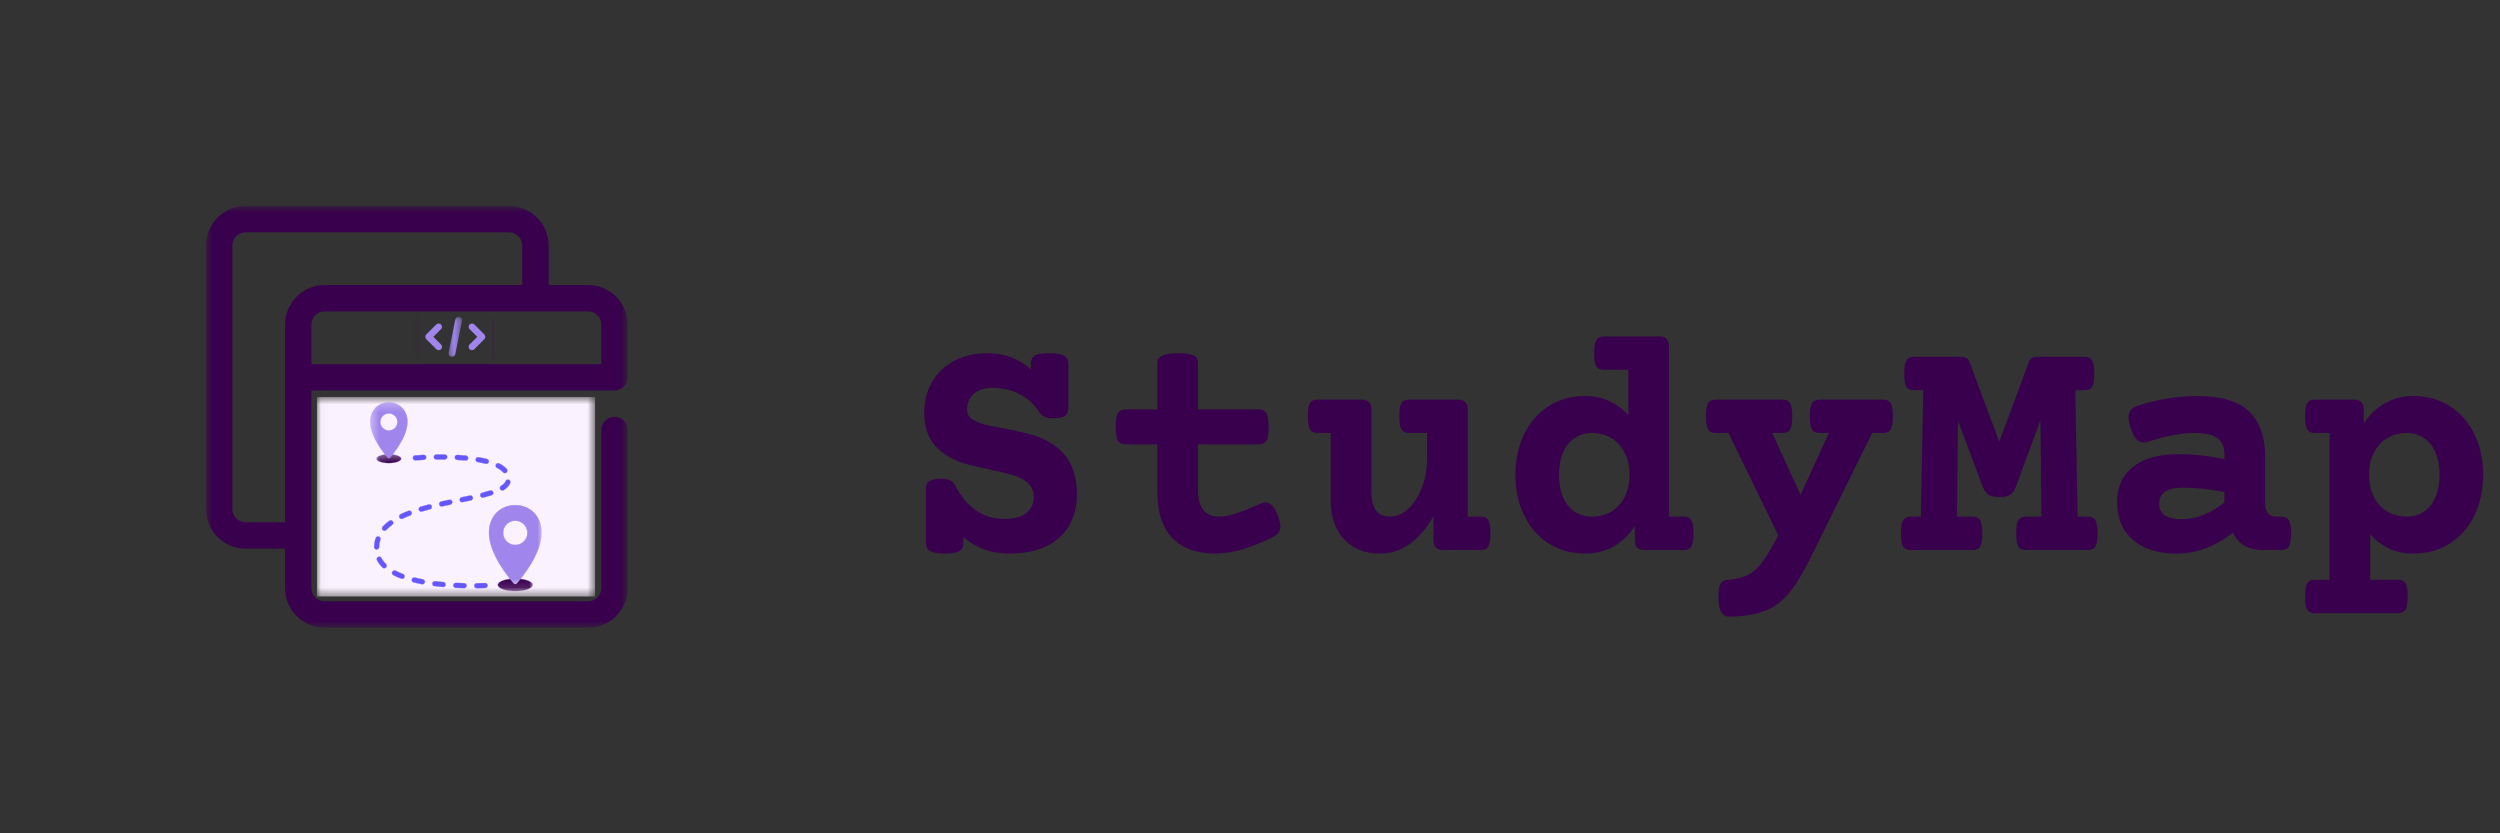 <svg width="300" height="100" viewBox="0 0 300 100" fill="none" xmlns="http://www.w3.org/2000/svg">
<rect x="0" y="0" width="300" height="100" fill="#333333" stroke="none"/>
<path d="M125.891 42.387C126.724 42.387 127.316 42.484 127.668 42.68C128.02 42.862 128.195 43.175 128.195 43.617V48.969C128.195 49.411 128.052 49.73 127.766 49.926C127.492 50.108 127.036 50.199 126.398 50.199C125.969 50.199 125.63 50.147 125.383 50.043C125.135 49.939 124.94 49.783 124.797 49.574C124.185 48.611 123.397 47.868 122.434 47.348C121.47 46.814 120.357 46.547 119.094 46.547C118.143 46.547 117.395 46.788 116.848 47.27C116.314 47.751 116.047 48.376 116.047 49.145C116.047 49.522 116.164 49.835 116.398 50.082C116.633 50.316 116.971 50.525 117.414 50.707C117.987 50.928 118.97 51.156 120.363 51.391C121.717 51.651 122.824 51.898 123.684 52.133C124.543 52.354 125.35 52.699 126.105 53.168C128.189 54.431 129.23 56.469 129.23 59.281C129.23 60.714 128.924 61.964 128.312 63.031C127.714 64.099 126.809 64.932 125.598 65.531C124.387 66.13 122.896 66.43 121.125 66.43C118.951 66.43 117.108 65.772 115.598 64.457V65.199C115.598 65.642 115.435 65.954 115.109 66.137C114.797 66.332 114.23 66.43 113.41 66.43C112.577 66.43 111.984 66.332 111.633 66.137C111.281 65.954 111.105 65.642 111.105 65.199V58.676C111.105 58.233 111.242 57.921 111.516 57.738C111.802 57.543 112.264 57.445 112.902 57.445C113.358 57.445 113.716 57.504 113.977 57.621C114.25 57.738 114.458 57.94 114.602 58.227C115.305 59.568 116.145 60.577 117.121 61.254C118.098 61.931 119.237 62.27 120.539 62.27C121.685 62.27 122.557 62.035 123.156 61.566C123.755 61.098 124.055 60.447 124.055 59.613C124.055 59.092 123.918 58.656 123.645 58.305C123.384 57.94 123 57.634 122.492 57.387C122.076 57.178 121.613 57.009 121.105 56.879C120.611 56.749 119.875 56.579 118.898 56.371C117.779 56.137 116.854 55.922 116.125 55.727C115.396 55.531 114.712 55.264 114.074 54.926C113.085 54.405 112.31 53.715 111.75 52.855C111.19 51.983 110.91 50.857 110.91 49.477C110.91 48.096 111.229 46.872 111.867 45.805C112.505 44.724 113.397 43.884 114.543 43.285C115.702 42.686 117.023 42.387 118.508 42.387C119.549 42.387 120.513 42.556 121.398 42.895C122.284 43.233 123.052 43.715 123.703 44.34V43.617C123.703 43.175 123.859 42.862 124.172 42.68C124.497 42.484 125.07 42.387 125.891 42.387ZM141.457 42.387C142.069 42.387 142.538 42.432 142.863 42.523C143.202 42.602 143.436 42.725 143.566 42.895C143.697 43.064 143.762 43.305 143.762 43.617V49.125H151.008C151.464 49.125 151.783 49.275 151.965 49.574C152.147 49.874 152.238 50.427 152.238 51.234C152.238 52.042 152.147 52.595 151.965 52.895C151.783 53.181 151.464 53.324 151.008 53.324H143.762V58.754C143.762 60.915 144.602 61.996 146.281 61.996C146.88 61.996 147.577 61.866 148.371 61.605C149.178 61.332 150.116 60.954 151.184 60.473C151.47 60.355 151.698 60.297 151.867 60.297C152.141 60.297 152.395 60.414 152.629 60.648C152.863 60.87 153.085 61.241 153.293 61.762C153.527 62.348 153.645 62.823 153.645 63.188C153.645 63.474 153.573 63.715 153.43 63.91C153.299 64.092 153.098 64.255 152.824 64.398C150.142 65.753 147.818 66.43 145.852 66.43C143.586 66.43 141.854 65.798 140.656 64.535C139.471 63.272 138.879 61.43 138.879 59.008V53.324H135.109C134.654 53.324 134.335 53.181 134.152 52.895C133.97 52.595 133.879 52.042 133.879 51.234C133.879 50.427 133.97 49.874 134.152 49.574C134.335 49.275 134.654 49.125 135.109 49.125H138.879V43.617C138.879 43.175 139.074 42.862 139.465 42.68C139.868 42.484 140.533 42.387 141.457 42.387ZM174.895 47.953C175.337 47.953 175.65 48.051 175.832 48.246C176.027 48.428 176.125 48.741 176.125 49.184V61.996H177.629C177.941 61.996 178.182 62.048 178.352 62.152C178.521 62.257 178.645 62.452 178.723 62.738C178.814 63.025 178.859 63.441 178.859 63.988C178.859 64.535 178.814 64.952 178.723 65.238C178.645 65.525 178.521 65.727 178.352 65.844C178.182 65.948 177.941 66 177.629 66H173.254C172.811 66 172.492 65.909 172.297 65.727C172.115 65.531 172.023 65.212 172.023 64.769V61.938C170.305 64.932 168.156 66.43 165.578 66.43C164.393 66.43 163.352 66.169 162.453 65.648C161.568 65.128 160.884 64.392 160.402 63.441C159.921 62.478 159.68 61.352 159.68 60.062V51.957H158.176C157.863 51.957 157.622 51.905 157.453 51.801C157.284 51.684 157.154 51.482 157.062 51.195C156.984 50.909 156.945 50.492 156.945 49.945C156.945 49.398 156.984 48.982 157.062 48.695C157.154 48.409 157.284 48.214 157.453 48.109C157.622 48.005 157.863 47.953 158.176 47.953H163.332C163.775 47.953 164.087 48.051 164.27 48.246C164.465 48.428 164.562 48.741 164.562 49.184V58.91C164.562 59.926 164.738 60.694 165.09 61.215C165.441 61.736 166.027 61.996 166.848 61.996C167.603 61.996 168.319 61.684 168.996 61.059C169.673 60.421 170.214 59.574 170.617 58.52C171.034 57.465 171.242 56.339 171.242 55.141V51.957H169.152C168.84 51.957 168.599 51.905 168.43 51.801C168.26 51.684 168.13 51.482 168.039 51.195C167.961 50.909 167.922 50.492 167.922 49.945C167.922 49.398 167.961 48.982 168.039 48.695C168.13 48.409 168.26 48.214 168.43 48.109C168.599 48.005 168.84 47.953 169.152 47.953H174.895ZM199.055 40.375C199.497 40.375 199.81 40.473 199.992 40.668C200.188 40.85 200.285 41.163 200.285 41.605V61.996H201.984C202.297 61.996 202.538 62.048 202.707 62.152C202.876 62.257 203 62.452 203.078 62.738C203.169 63.025 203.215 63.441 203.215 63.988C203.215 64.535 203.169 64.952 203.078 65.238C203 65.525 202.876 65.727 202.707 65.844C202.538 65.948 202.297 66 201.984 66H197.414C196.971 66 196.652 65.909 196.457 65.727C196.275 65.531 196.184 65.212 196.184 64.769V63.129C195.507 64.171 194.66 64.984 193.645 65.57C192.629 66.143 191.503 66.43 190.266 66.43C188.56 66.43 187.069 66.013 185.793 65.18C184.517 64.346 183.54 63.214 182.863 61.781C182.186 60.349 181.848 58.747 181.848 56.977C181.848 55.206 182.186 53.604 182.863 52.172C183.54 50.74 184.517 49.607 185.793 48.773C187.069 47.94 188.56 47.523 190.266 47.523C191.281 47.523 192.225 47.725 193.098 48.129C193.97 48.52 194.738 49.086 195.402 49.828V44.379H192.531C192.219 44.379 191.978 44.327 191.809 44.223C191.639 44.118 191.509 43.923 191.418 43.637C191.34 43.35 191.301 42.934 191.301 42.387C191.301 41.84 191.34 41.423 191.418 41.137C191.509 40.85 191.639 40.655 191.809 40.551C191.978 40.434 192.219 40.375 192.531 40.375H199.055ZM191.047 51.957C190.24 51.957 189.536 52.165 188.938 52.582C188.339 52.986 187.876 53.565 187.551 54.32C187.238 55.075 187.082 55.961 187.082 56.977C187.082 57.992 187.238 58.878 187.551 59.633C187.876 60.388 188.339 60.974 188.938 61.391C189.536 61.794 190.24 61.996 191.047 61.996C191.88 61.996 192.635 61.801 193.312 61.41C193.99 61.02 194.53 60.447 194.934 59.691C195.337 58.923 195.539 58.018 195.539 56.977C195.539 55.935 195.337 55.036 194.934 54.281C194.53 53.513 193.99 52.934 193.312 52.543C192.635 52.152 191.88 51.957 191.047 51.957ZM225.91 47.953C226.223 47.953 226.464 48.012 226.633 48.129C226.802 48.233 226.926 48.428 227.004 48.715C227.095 49.001 227.141 49.418 227.141 49.965C227.141 50.512 227.095 50.928 227.004 51.215C226.926 51.501 226.802 51.697 226.633 51.801C226.464 51.905 226.223 51.957 225.91 51.957H224.66L217.18 67.113C216.268 68.949 215.396 70.342 214.562 71.293C213.742 72.257 212.798 72.934 211.73 73.324C210.676 73.728 209.309 73.956 207.629 74.008C207.16 74.021 206.802 73.845 206.555 73.481C206.32 73.116 206.203 72.452 206.203 71.488C206.203 70.824 206.288 70.349 206.457 70.062C206.639 69.776 206.893 69.62 207.219 69.594C208.247 69.529 209.081 69.333 209.719 69.008C210.37 68.682 210.956 68.162 211.477 67.445C212.01 66.742 212.648 65.674 213.391 64.242L207.414 51.957H205.949C205.637 51.957 205.396 51.905 205.227 51.801C205.057 51.697 204.927 51.501 204.836 51.215C204.758 50.928 204.719 50.512 204.719 49.965C204.719 49.418 204.758 49.001 204.836 48.715C204.927 48.428 205.057 48.233 205.227 48.129C205.396 48.012 205.637 47.953 205.949 47.953H213.84C214.152 47.953 214.393 48.012 214.562 48.129C214.732 48.233 214.855 48.428 214.934 48.715C215.025 49.001 215.07 49.418 215.07 49.965C215.07 50.512 215.025 50.928 214.934 51.215C214.855 51.501 214.732 51.697 214.562 51.801C214.393 51.905 214.152 51.957 213.84 51.957H212.668L216.066 59.379L219.465 51.957H218.41C218.098 51.957 217.857 51.905 217.688 51.801C217.518 51.697 217.388 51.501 217.297 51.215C217.219 50.928 217.18 50.512 217.18 49.965C217.18 49.418 217.219 49.001 217.297 48.715C217.388 48.428 217.518 48.233 217.688 48.129C217.857 48.012 218.098 47.953 218.41 47.953H225.91ZM250.09 42.816C250.402 42.816 250.643 42.875 250.812 42.992C250.982 43.096 251.105 43.292 251.184 43.578C251.275 43.865 251.32 44.281 251.32 44.828C251.32 45.375 251.275 45.792 251.184 46.078C251.105 46.365 250.982 46.56 250.812 46.664C250.643 46.768 250.402 46.82 250.09 46.82H249.035L249.309 61.996H250.48C250.793 61.996 251.034 62.055 251.203 62.172C251.372 62.276 251.496 62.471 251.574 62.758C251.665 63.044 251.711 63.461 251.711 64.008C251.711 64.555 251.665 64.971 251.574 65.258C251.496 65.544 251.372 65.74 251.203 65.844C251.034 65.948 250.793 66 250.48 66H243.176C242.863 66 242.622 65.948 242.453 65.844C242.284 65.74 242.154 65.544 242.062 65.258C241.984 64.971 241.945 64.555 241.945 64.008C241.945 63.461 241.984 63.044 242.062 62.758C242.154 62.471 242.284 62.276 242.453 62.172C242.622 62.055 242.863 61.996 243.176 61.996H244.973L244.855 50.434L241.906 58.402C241.737 58.858 241.503 59.184 241.203 59.379C240.904 59.561 240.48 59.652 239.934 59.652C239.374 59.652 238.944 59.561 238.645 59.379C238.345 59.184 238.104 58.858 237.922 58.402L234.953 50.492L234.836 61.996H236.652C236.965 61.996 237.206 62.055 237.375 62.172C237.544 62.276 237.668 62.471 237.746 62.758C237.837 63.044 237.883 63.461 237.883 64.008C237.883 64.555 237.837 64.971 237.746 65.258C237.668 65.544 237.544 65.74 237.375 65.844C237.206 65.948 236.965 66 236.652 66H229.348C229.035 66 228.794 65.948 228.625 65.844C228.456 65.74 228.326 65.544 228.234 65.258C228.156 64.971 228.117 64.555 228.117 64.008C228.117 63.461 228.156 63.044 228.234 62.758C228.326 62.471 228.456 62.276 228.625 62.172C228.794 62.055 229.035 61.996 229.348 61.996H230.5L230.793 46.82H229.738C229.426 46.82 229.185 46.768 229.016 46.664C228.846 46.56 228.716 46.365 228.625 46.078C228.547 45.792 228.508 45.375 228.508 44.828C228.508 44.281 228.547 43.865 228.625 43.578C228.716 43.292 228.846 43.096 229.016 42.992C229.185 42.875 229.426 42.816 229.738 42.816H235.285C235.559 42.816 235.78 42.862 235.949 42.953C236.132 43.044 236.262 43.2 236.34 43.422L239.914 53.012L243.469 43.422C243.547 43.2 243.671 43.044 243.84 42.953C244.022 42.862 244.25 42.816 244.523 42.816H250.09ZM263.684 47.523C266.548 47.523 268.618 48.142 269.895 49.379C271.171 50.616 271.809 52.387 271.809 54.691V60.336C271.809 60.857 271.919 61.267 272.141 61.566C272.362 61.853 272.681 61.996 273.098 61.996H273.703C274.016 61.996 274.257 62.055 274.426 62.172C274.595 62.276 274.719 62.471 274.797 62.758C274.888 63.044 274.934 63.461 274.934 64.008C274.934 64.555 274.888 64.971 274.797 65.258C274.719 65.544 274.595 65.74 274.426 65.844C274.257 65.948 274.016 66 273.703 66H271.516C270.708 66 269.992 65.837 269.367 65.512C268.755 65.173 268.286 64.646 267.961 63.93C266.932 64.724 265.845 65.342 264.699 65.785C263.553 66.215 262.375 66.43 261.164 66.43C259.693 66.43 258.423 66.182 257.355 65.688C256.288 65.18 255.467 64.463 254.895 63.539C254.335 62.602 254.055 61.501 254.055 60.238C254.055 58.415 254.699 57.003 255.988 56C257.277 54.997 259.081 54.496 261.398 54.496C263.13 54.496 264.973 54.691 266.926 55.082V54.516C266.926 53.643 266.652 52.999 266.105 52.582C265.559 52.165 264.595 51.957 263.215 51.957C262.447 51.957 261.587 52.055 260.637 52.25C259.699 52.432 258.768 52.68 257.844 52.992C257.622 53.057 257.434 53.09 257.277 53.09C256.952 53.09 256.659 52.973 256.398 52.738C256.151 52.491 255.923 52.081 255.715 51.508C255.52 50.935 255.422 50.466 255.422 50.102C255.422 49.438 255.721 48.995 256.32 48.773C257.479 48.357 258.71 48.044 260.012 47.836C261.314 47.628 262.538 47.523 263.684 47.523ZM261.887 58.52C260.975 58.52 260.279 58.682 259.797 59.008C259.328 59.333 259.094 59.809 259.094 60.434C259.094 61.046 259.322 61.514 259.777 61.84C260.246 62.152 260.917 62.309 261.789 62.309C262.688 62.309 263.573 62.133 264.445 61.781C265.331 61.417 266.158 60.922 266.926 60.297V59.047C265.207 58.695 263.527 58.52 261.887 58.52ZM289.562 47.523C291.268 47.523 292.759 47.94 294.035 48.773C295.311 49.607 296.288 50.74 296.965 52.172C297.642 53.604 297.98 55.206 297.98 56.977C297.98 58.747 297.642 60.349 296.965 61.781C296.288 63.214 295.311 64.346 294.035 65.18C292.759 66.013 291.268 66.43 289.562 66.43C288.547 66.43 287.603 66.234 286.73 65.844C285.858 65.44 285.09 64.867 284.426 64.125V69.574H287.688C288 69.574 288.241 69.626 288.41 69.731C288.579 69.835 288.703 70.03 288.781 70.316C288.872 70.603 288.918 71.019 288.918 71.566C288.918 72.113 288.872 72.53 288.781 72.816C288.703 73.103 288.579 73.298 288.41 73.402C288.241 73.519 288 73.578 287.688 73.578H277.844C277.531 73.578 277.29 73.526 277.121 73.422C276.952 73.318 276.822 73.122 276.73 72.836C276.652 72.549 276.613 72.133 276.613 71.586C276.613 71.039 276.652 70.622 276.73 70.336C276.822 70.049 276.952 69.848 277.121 69.731C277.29 69.626 277.531 69.574 277.844 69.574H279.543V51.957H277.844C277.531 51.957 277.29 51.905 277.121 51.801C276.952 51.697 276.822 51.501 276.73 51.215C276.652 50.928 276.613 50.512 276.613 49.965C276.613 49.418 276.652 49.001 276.73 48.715C276.822 48.428 276.952 48.233 277.121 48.129C277.29 48.012 277.531 47.953 277.844 47.953H282.414C282.857 47.953 283.169 48.051 283.352 48.246C283.547 48.428 283.645 48.741 283.645 49.184V50.824C284.322 49.783 285.168 48.975 286.184 48.402C287.199 47.816 288.326 47.523 289.562 47.523ZM288.781 51.957C287.948 51.957 287.193 52.152 286.516 52.543C285.839 52.934 285.298 53.513 284.895 54.281C284.491 55.036 284.289 55.935 284.289 56.977C284.289 58.018 284.491 58.923 284.895 59.691C285.298 60.447 285.839 61.02 286.516 61.41C287.193 61.801 287.948 61.996 288.781 61.996C289.589 61.996 290.292 61.794 290.891 61.391C291.49 60.974 291.945 60.388 292.258 59.633C292.583 58.878 292.746 57.992 292.746 56.977C292.746 55.961 292.583 55.075 292.258 54.32C291.945 53.565 291.49 52.986 290.891 52.582C290.292 52.165 289.589 51.957 288.781 51.957Z" fill="#38004D"/>
<path d="M46.857 65.832C46.647 65.833 46.445 65.794 46.25 65.715C46.055 65.635 45.883 65.522 45.734 65.374L40.991 60.63C40.917 60.556 40.85 60.476 40.792 60.39C40.734 60.303 40.684 60.211 40.645 60.116C40.604 60.019 40.574 59.92 40.553 59.817C40.533 59.715 40.523 59.611 40.523 59.507C40.523 59.403 40.533 59.299 40.553 59.197C40.574 59.095 40.604 58.996 40.645 58.899C40.684 58.803 40.734 58.711 40.792 58.625C40.85 58.538 40.917 58.458 40.991 58.384L45.734 53.641C45.808 53.567 45.889 53.501 45.975 53.443C46.062 53.385 46.153 53.336 46.25 53.297C46.346 53.256 46.445 53.226 46.547 53.206C46.65 53.185 46.753 53.176 46.857 53.176C46.962 53.176 47.065 53.185 47.167 53.206C47.269 53.226 47.369 53.256 47.465 53.297C47.562 53.336 47.652 53.385 47.74 53.443C47.826 53.501 47.906 53.567 47.98 53.641C48.053 53.715 48.12 53.795 48.177 53.881C48.235 53.968 48.284 54.059 48.324 54.156C48.364 54.252 48.394 54.351 48.415 54.453C48.434 54.556 48.445 54.659 48.445 54.764C48.445 54.868 48.434 54.971 48.415 55.073C48.394 55.175 48.364 55.275 48.324 55.371C48.284 55.468 48.235 55.558 48.177 55.646C48.12 55.732 48.053 55.812 47.98 55.886L44.343 59.507L47.98 63.128C48.092 63.239 48.184 63.364 48.258 63.501C48.333 63.64 48.385 63.785 48.417 63.94C48.448 64.094 48.455 64.249 48.44 64.405C48.425 64.561 48.386 64.713 48.327 64.857C48.267 65.002 48.187 65.135 48.087 65.256C47.986 65.378 47.871 65.481 47.741 65.569C47.609 65.655 47.469 65.721 47.319 65.766C47.168 65.811 47.015 65.833 46.857 65.832Z" fill="#9F85EC"/>
<path d="M62.67 65.832C62.513 65.833 62.358 65.811 62.208 65.766C62.058 65.721 61.917 65.655 61.786 65.569C61.655 65.481 61.54 65.378 61.441 65.256C61.341 65.135 61.26 65.002 61.2 64.857C61.14 64.713 61.102 64.561 61.087 64.405C61.072 64.249 61.079 64.094 61.11 63.94C61.141 63.785 61.194 63.64 61.268 63.501C61.343 63.364 61.435 63.239 61.547 63.128L65.183 59.507L61.547 55.886C61.473 55.812 61.407 55.732 61.349 55.646C61.292 55.558 61.243 55.468 61.203 55.371C61.163 55.275 61.132 55.175 61.112 55.073C61.092 54.971 61.082 54.868 61.082 54.764C61.082 54.659 61.092 54.556 61.112 54.453C61.132 54.351 61.163 54.252 61.203 54.156C61.243 54.059 61.292 53.968 61.349 53.881C61.407 53.795 61.473 53.715 61.547 53.641C61.621 53.567 61.701 53.501 61.788 53.443C61.874 53.385 61.966 53.336 62.062 53.297C62.158 53.256 62.257 53.226 62.359 53.206C62.462 53.185 62.566 53.176 62.67 53.176C62.774 53.176 62.877 53.185 62.979 53.206C63.081 53.226 63.181 53.256 63.277 53.297C63.374 53.336 63.465 53.385 63.552 53.443C63.639 53.501 63.719 53.567 63.793 53.641L68.537 58.384C68.61 58.458 68.676 58.538 68.734 58.625C68.793 58.711 68.842 58.803 68.882 58.899C68.922 58.996 68.952 59.095 68.973 59.197C68.994 59.299 69.004 59.403 69.004 59.507C69.004 59.611 68.994 59.715 68.973 59.817C68.952 59.92 68.922 60.019 68.882 60.116C68.842 60.211 68.793 60.303 68.734 60.39C68.676 60.476 68.61 60.556 68.537 60.63L63.793 65.374C63.643 65.522 63.471 65.635 63.277 65.715C63.082 65.794 62.88 65.833 62.67 65.832Z" fill="#9F85EC"/>
<path d="M53.182 68.995C53.063 68.997 52.946 68.986 52.83 68.962C52.714 68.939 52.602 68.902 52.494 68.852C52.386 68.803 52.285 68.743 52.191 68.671C52.097 68.599 52.011 68.517 51.935 68.426C51.859 68.334 51.795 68.236 51.741 68.131C51.688 68.025 51.646 67.915 51.617 67.8C51.587 67.684 51.572 67.568 51.569 67.449C51.567 67.33 51.577 67.213 51.601 67.097L54.764 51.284C54.784 51.181 54.815 51.08 54.855 50.982C54.896 50.884 54.946 50.792 55.005 50.704C55.063 50.617 55.131 50.535 55.206 50.46C55.281 50.385 55.362 50.319 55.45 50.26C55.538 50.202 55.631 50.152 55.729 50.111C55.827 50.072 55.928 50.041 56.031 50.021C56.135 50 56.241 49.989 56.346 49.989C56.452 49.989 56.557 50 56.66 50.021C56.765 50.042 56.865 50.073 56.962 50.114C57.06 50.154 57.153 50.203 57.242 50.262C57.329 50.321 57.41 50.389 57.485 50.462C57.56 50.537 57.627 50.619 57.685 50.707C57.745 50.795 57.794 50.889 57.834 50.986C57.875 51.083 57.905 51.184 57.926 51.288C57.947 51.392 57.957 51.497 57.957 51.603C57.957 51.708 57.947 51.813 57.926 51.917L54.764 67.729C54.726 67.91 54.659 68.08 54.563 68.239C54.467 68.396 54.346 68.533 54.202 68.648C54.057 68.763 53.898 68.851 53.722 68.911C53.547 68.971 53.367 68.998 53.182 68.995Z" fill="#9F85EC"/>
<mask id="mask0_2031_1279" style="mask-type:luminance" maskUnits="userSpaceOnUse" x="24" y="24" width="52" height="52">
<path d="M24.72 24.72H75.32V75.32H24.72V24.72Z" fill="white"/>
</mask>
<g mask="url(#mask0_2031_1279)">
<path d="M37.37 46.857H73.739C73.842 46.857 73.945 46.847 74.047 46.827C74.149 46.806 74.248 46.776 74.344 46.736C74.44 46.697 74.53 46.648 74.617 46.591C74.703 46.533 74.783 46.468 74.856 46.394C74.93 46.321 74.996 46.241 75.053 46.154C75.11 46.068 75.159 45.977 75.199 45.881C75.239 45.785 75.269 45.686 75.29 45.584C75.309 45.482 75.32 45.379 75.32 45.276V38.951C75.32 38.796 75.312 38.641 75.297 38.485C75.281 38.331 75.258 38.178 75.228 38.025C75.198 37.873 75.16 37.723 75.116 37.574C75.07 37.425 75.018 37.279 74.958 37.135C74.899 36.992 74.832 36.852 74.759 36.715C74.686 36.578 74.606 36.445 74.52 36.316C74.433 36.186 74.342 36.061 74.243 35.942C74.144 35.822 74.04 35.706 73.93 35.597C73.821 35.486 73.705 35.382 73.585 35.284C73.466 35.185 73.341 35.093 73.212 35.006C73.082 34.92 72.949 34.841 72.812 34.768C72.675 34.694 72.534 34.628 72.392 34.568C72.248 34.508 72.102 34.456 71.953 34.411C71.804 34.367 71.654 34.328 71.501 34.298C71.349 34.268 71.196 34.245 71.041 34.23C70.886 34.215 70.731 34.207 70.576 34.207H65.832V29.463C65.832 29.308 65.825 29.153 65.809 28.998C65.794 28.844 65.771 28.691 65.741 28.537C65.71 28.385 65.673 28.235 65.628 28.086C65.582 27.937 65.53 27.792 65.471 27.648C65.412 27.504 65.345 27.364 65.272 27.227C65.199 27.091 65.119 26.957 65.032 26.828C64.946 26.699 64.854 26.574 64.755 26.454C64.656 26.334 64.552 26.219 64.443 26.109C64.333 25.999 64.218 25.895 64.098 25.797C63.978 25.698 63.853 25.605 63.724 25.519C63.595 25.432 63.462 25.353 63.325 25.28C63.188 25.206 63.047 25.141 62.904 25.08C62.76 25.021 62.615 24.969 62.466 24.924C62.317 24.879 62.167 24.841 62.014 24.81C61.861 24.78 61.708 24.757 61.553 24.743C61.399 24.727 61.244 24.72 61.089 24.72H29.463C29.308 24.72 29.153 24.727 28.998 24.743C28.844 24.757 28.691 24.78 28.538 24.81C28.385 24.841 28.235 24.879 28.087 24.924C27.938 24.969 27.792 25.021 27.648 25.08C27.504 25.141 27.365 25.206 27.227 25.28C27.091 25.353 26.957 25.432 26.828 25.519C26.699 25.605 26.574 25.698 26.454 25.797C26.334 25.895 26.219 25.999 26.109 26.109C25.999 26.219 25.895 26.334 25.797 26.454C25.698 26.574 25.605 26.699 25.519 26.828C25.432 26.957 25.353 27.091 25.28 27.227C25.206 27.364 25.141 27.504 25.08 27.648C25.021 27.792 24.969 27.937 24.924 28.086C24.879 28.235 24.841 28.385 24.81 28.537C24.78 28.691 24.757 28.844 24.743 28.998C24.727 29.153 24.72 29.308 24.72 29.463V61.089C24.72 61.244 24.727 61.399 24.743 61.553C24.757 61.708 24.78 61.861 24.81 62.014C24.841 62.167 24.879 62.317 24.924 62.466C24.969 62.614 25.021 62.76 25.08 62.904C25.141 63.047 25.206 63.187 25.28 63.325C25.353 63.461 25.432 63.595 25.519 63.724C25.605 63.853 25.698 63.978 25.797 64.098C25.895 64.218 25.999 64.333 26.109 64.443C26.219 64.552 26.334 64.656 26.454 64.755C26.574 64.854 26.699 64.946 26.828 65.032C26.957 65.119 27.091 65.199 27.227 65.272C27.365 65.345 27.504 65.411 27.648 65.471C27.792 65.53 27.938 65.582 28.087 65.628C28.235 65.673 28.385 65.71 28.538 65.741C28.691 65.771 28.844 65.794 28.998 65.809C29.153 65.825 29.308 65.832 29.463 65.832H34.207V70.576C34.207 70.731 34.215 70.886 34.23 71.041C34.245 71.196 34.268 71.349 34.298 71.501C34.328 71.654 34.367 71.804 34.411 71.953C34.456 72.102 34.508 72.248 34.568 72.392C34.628 72.534 34.694 72.675 34.768 72.812C34.841 72.949 34.92 73.082 35.006 73.211C35.093 73.341 35.185 73.466 35.284 73.585C35.382 73.705 35.486 73.821 35.597 73.93C35.706 74.04 35.822 74.144 35.942 74.243C36.062 74.342 36.187 74.433 36.316 74.52C36.445 74.606 36.578 74.686 36.715 74.759C36.852 74.832 36.992 74.899 37.135 74.958C37.279 75.018 37.425 75.07 37.574 75.116C37.723 75.16 37.873 75.198 38.025 75.228C38.178 75.258 38.331 75.281 38.485 75.297C38.641 75.312 38.796 75.32 38.951 75.32H70.576C70.731 75.32 70.886 75.312 71.041 75.297C71.196 75.281 71.349 75.258 71.501 75.228C71.654 75.198 71.804 75.16 71.953 75.116C72.102 75.07 72.248 75.018 72.392 74.958C72.534 74.899 72.675 74.832 72.812 74.759C72.949 74.686 73.082 74.606 73.212 74.52C73.341 74.433 73.466 74.342 73.585 74.243C73.705 74.144 73.821 74.04 73.93 73.93C74.04 73.821 74.144 73.705 74.243 73.585C74.342 73.466 74.433 73.341 74.52 73.211C74.606 73.082 74.686 72.949 74.759 72.812C74.832 72.675 74.899 72.534 74.958 72.392C75.018 72.248 75.07 72.102 75.116 71.953C75.16 71.804 75.198 71.654 75.228 71.501C75.258 71.349 75.281 71.196 75.297 71.041C75.312 70.886 75.32 70.731 75.32 70.576V51.601C75.32 51.497 75.309 51.394 75.29 51.293C75.269 51.191 75.239 51.092 75.199 50.996C75.159 50.9 75.11 50.808 75.053 50.722C74.996 50.636 74.93 50.556 74.856 50.482C74.783 50.409 74.703 50.344 74.617 50.286C74.53 50.228 74.44 50.18 74.344 50.139C74.248 50.1 74.149 50.07 74.047 50.05C73.945 50.03 73.842 50.02 73.739 50.02C73.634 50.02 73.531 50.03 73.43 50.05C73.328 50.07 73.229 50.1 73.133 50.139C73.037 50.18 72.946 50.228 72.859 50.286C72.774 50.344 72.694 50.409 72.62 50.482C72.547 50.556 72.481 50.636 72.424 50.722C72.366 50.808 72.318 50.9 72.277 50.996C72.237 51.092 72.207 51.191 72.188 51.293C72.168 51.394 72.157 51.497 72.157 51.601V70.576C72.157 70.679 72.147 70.782 72.127 70.884C72.106 70.986 72.076 71.085 72.037 71.181C71.997 71.277 71.948 71.368 71.891 71.454C71.833 71.541 71.768 71.621 71.694 71.694C71.621 71.768 71.541 71.833 71.454 71.891C71.368 71.948 71.277 71.997 71.181 72.036C71.085 72.076 70.987 72.106 70.884 72.127C70.782 72.147 70.679 72.157 70.576 72.157H38.951C38.847 72.157 38.744 72.147 38.643 72.127C38.541 72.106 38.442 72.076 38.346 72.036C38.25 71.997 38.158 71.948 38.072 71.891C37.986 71.833 37.906 71.768 37.832 71.694C37.759 71.621 37.694 71.541 37.636 71.454C37.578 71.368 37.53 71.277 37.49 71.181C37.45 71.085 37.42 70.986 37.4 70.884C37.38 70.782 37.37 70.679 37.37 70.576V46.857ZM72.157 38.951V43.695H37.37V38.951C37.37 38.847 37.38 38.744 37.4 38.643C37.42 38.541 37.45 38.442 37.49 38.346C37.53 38.25 37.578 38.158 37.636 38.072C37.694 37.986 37.759 37.906 37.832 37.832C37.906 37.759 37.986 37.694 38.072 37.636C38.158 37.578 38.25 37.53 38.346 37.489C38.442 37.45 38.541 37.42 38.643 37.4C38.744 37.38 38.847 37.37 38.951 37.37H70.576C70.679 37.37 70.782 37.38 70.884 37.4C70.987 37.42 71.085 37.45 71.181 37.489C71.277 37.53 71.368 37.578 71.454 37.636C71.541 37.694 71.621 37.759 71.694 37.832C71.768 37.906 71.833 37.986 71.891 38.072C71.948 38.158 71.997 38.25 72.037 38.346C72.076 38.442 72.106 38.541 72.127 38.643C72.147 38.744 72.157 38.847 72.157 38.951ZM29.463 62.67C29.359 62.67 29.256 62.659 29.155 62.639C29.053 62.619 28.954 62.589 28.858 62.549C28.762 62.509 28.671 62.46 28.584 62.403C28.499 62.346 28.419 62.28 28.345 62.206C28.272 62.133 28.206 62.053 28.149 61.967C28.091 61.88 28.043 61.789 28.002 61.694C27.962 61.598 27.932 61.499 27.913 61.397C27.893 61.295 27.882 61.192 27.882 61.089V29.463C27.882 29.359 27.893 29.256 27.913 29.155C27.932 29.053 27.962 28.954 28.002 28.858C28.043 28.762 28.091 28.671 28.149 28.584C28.206 28.499 28.272 28.419 28.345 28.345C28.419 28.272 28.499 28.206 28.584 28.149C28.671 28.091 28.762 28.043 28.858 28.002C28.954 27.962 29.053 27.932 29.155 27.912C29.256 27.893 29.359 27.882 29.463 27.882H61.089C61.192 27.882 61.295 27.893 61.397 27.912C61.499 27.932 61.598 27.962 61.694 28.002C61.79 28.043 61.88 28.091 61.967 28.149C62.053 28.206 62.133 28.272 62.206 28.345C62.28 28.419 62.346 28.499 62.403 28.584C62.46 28.671 62.509 28.762 62.549 28.858C62.589 28.954 62.619 29.053 62.64 29.155C62.659 29.256 62.67 29.359 62.67 29.463V34.207H38.951C38.796 34.207 38.641 34.215 38.485 34.23C38.331 34.245 38.178 34.268 38.025 34.298C37.873 34.328 37.723 34.367 37.574 34.411C37.425 34.456 37.279 34.508 37.135 34.568C36.992 34.628 36.852 34.694 36.715 34.768C36.578 34.841 36.445 34.92 36.316 35.006C36.187 35.093 36.062 35.185 35.942 35.284C35.822 35.382 35.706 35.486 35.597 35.597C35.486 35.706 35.382 35.822 35.284 35.942C35.185 36.061 35.093 36.186 35.006 36.316C34.92 36.445 34.841 36.578 34.768 36.715C34.694 36.852 34.628 36.992 34.568 37.135C34.508 37.279 34.456 37.425 34.411 37.574C34.367 37.723 34.328 37.873 34.298 38.025C34.268 38.178 34.245 38.331 34.23 38.485C34.215 38.641 34.207 38.796 34.207 38.951V62.67H29.463Z" fill="#38004D"/>
</g>
<mask id="mask1_2031_1279" style="mask-type:luminance" maskUnits="userSpaceOnUse" x="38" y="47" width="34" height="25">
<path d="M38.032 47.645H71.388V71.579H38.032V47.645Z" fill="white"/>
</mask>
<g mask="url(#mask1_2031_1279)">
<path d="M38.032 47.645H71.41V71.579H38.032V47.645Z" fill="#FBF2FF"/>
</g>
<path d="M52.638 42.019C52.527 42.019 52.432 41.98 52.353 41.902L51.153 40.702C51.116 40.665 51.087 40.622 51.066 40.572C51.046 40.523 51.035 40.472 51.035 40.419C51.035 40.366 51.046 40.313 51.066 40.265C51.087 40.216 51.116 40.172 51.153 40.134L52.353 38.934C52.392 38.897 52.434 38.868 52.483 38.848C52.533 38.827 52.584 38.817 52.638 38.817C52.691 38.817 52.742 38.827 52.792 38.848C52.841 38.868 52.884 38.897 52.922 38.934C52.959 38.972 52.989 39.016 53.008 39.065C53.029 39.114 53.04 39.166 53.04 39.219C53.04 39.272 53.029 39.323 53.008 39.372C52.989 39.422 52.959 39.465 52.922 39.502L52.001 40.419L52.922 41.334C52.979 41.392 53.016 41.46 53.032 41.54C53.048 41.62 53.041 41.697 53.009 41.772C52.978 41.847 52.929 41.907 52.861 41.952C52.794 41.997 52.719 42.019 52.638 42.019Z" fill="#9F85EC"/>
<path d="M56.638 42.019C56.556 42.019 56.482 41.997 56.415 41.952C56.347 41.907 56.297 41.847 56.266 41.772C56.234 41.697 56.227 41.62 56.243 41.54C56.259 41.46 56.296 41.392 56.353 41.334L57.274 40.419L56.353 39.502C56.316 39.465 56.286 39.422 56.267 39.372C56.246 39.323 56.235 39.272 56.235 39.219C56.235 39.166 56.246 39.114 56.267 39.065C56.286 39.016 56.316 38.972 56.353 38.934C56.392 38.897 56.434 38.868 56.483 38.848C56.533 38.827 56.584 38.817 56.638 38.817C56.691 38.817 56.742 38.827 56.792 38.848C56.841 38.868 56.884 38.897 56.922 38.934L58.122 40.134C58.159 40.172 58.188 40.216 58.209 40.265C58.229 40.313 58.24 40.366 58.24 40.419C58.24 40.472 58.229 40.523 58.209 40.572C58.188 40.622 58.159 40.665 58.122 40.702L56.922 41.902C56.843 41.98 56.748 42.019 56.638 42.019Z" fill="#9F85EC"/>
<mask id="mask2_2031_1279" style="mask-type:luminance" maskUnits="userSpaceOnUse" x="53" y="37" width="3" height="6">
<path d="M53.6 37.921H55.467V42.933H53.6V37.921Z" fill="white"/>
</mask>
<g mask="url(#mask2_2031_1279)">
<path d="M54.237 42.819C54.177 42.82 54.119 42.807 54.063 42.782C54.008 42.757 53.962 42.721 53.922 42.675C53.883 42.628 53.856 42.575 53.842 42.517C53.827 42.457 53.825 42.398 53.837 42.339L54.638 38.339C54.648 38.285 54.669 38.236 54.699 38.192C54.729 38.147 54.767 38.109 54.812 38.079C54.856 38.049 54.905 38.029 54.958 38.019C55.011 38.008 55.065 38.008 55.118 38.019C55.171 38.029 55.22 38.05 55.265 38.08C55.309 38.111 55.347 38.148 55.377 38.193C55.407 38.237 55.427 38.286 55.438 38.34C55.448 38.393 55.448 38.446 55.438 38.499L54.638 42.499C54.619 42.593 54.571 42.671 54.496 42.731C54.42 42.792 54.334 42.821 54.237 42.819Z" fill="#9F85EC"/>
</g>
<mask id="mask3_2031_1279" style="mask-type:luminance" maskUnits="userSpaceOnUse" x="50" y="37" width="9" height="7">
<path d="M50.862 37.921H58.462V43.121H50.862V37.921Z" fill="white"/>
</mask>
<g mask="url(#mask3_2031_1279)">
<path d="M50.237 37.219H59.438C59.491 37.219 59.542 37.209 59.591 37.189C59.64 37.168 59.683 37.139 59.721 37.101C59.758 37.064 59.786 37.021 59.807 36.972C59.827 36.923 59.837 36.872 59.837 36.819V35.219C59.837 35.14 59.83 35.062 59.815 34.984C59.799 34.907 59.776 34.832 59.746 34.76C59.716 34.687 59.679 34.618 59.635 34.552C59.592 34.487 59.542 34.426 59.486 34.37C59.43 34.315 59.37 34.265 59.304 34.221C59.239 34.177 59.17 34.14 59.097 34.109C59.024 34.08 58.949 34.057 58.872 34.042C58.795 34.026 58.717 34.019 58.638 34.019H57.438V32.819C57.438 32.74 57.43 32.662 57.415 32.584C57.399 32.507 57.376 32.432 57.346 32.359C57.316 32.287 57.279 32.218 57.235 32.152C57.192 32.087 57.142 32.026 57.087 31.97C57.03 31.915 56.97 31.865 56.904 31.821C56.839 31.777 56.77 31.74 56.697 31.709C56.624 31.68 56.549 31.657 56.472 31.642C56.395 31.626 56.317 31.619 56.237 31.619H48.237C48.158 31.619 48.08 31.626 48.003 31.642C47.926 31.657 47.851 31.68 47.778 31.709C47.705 31.74 47.636 31.777 47.571 31.821C47.505 31.865 47.445 31.915 47.389 31.97C47.333 32.026 47.283 32.087 47.24 32.152C47.196 32.218 47.159 32.287 47.129 32.359C47.099 32.432 47.076 32.507 47.06 32.584C47.045 32.662 47.038 32.74 47.038 32.819V40.819C47.038 40.897 47.045 40.975 47.06 41.053C47.076 41.13 47.099 41.205 47.129 41.278C47.159 41.35 47.196 41.42 47.24 41.486C47.283 41.551 47.333 41.612 47.389 41.667C47.445 41.723 47.505 41.773 47.571 41.817C47.636 41.861 47.705 41.897 47.778 41.927C47.851 41.957 47.926 41.98 48.003 41.996C48.08 42.011 48.158 42.019 48.237 42.019H49.438V43.219C49.438 43.297 49.445 43.375 49.46 43.453C49.476 43.53 49.499 43.605 49.529 43.678C49.559 43.75 49.596 43.82 49.64 43.886C49.683 43.951 49.733 44.012 49.788 44.067C49.845 44.123 49.905 44.173 49.971 44.217C50.036 44.261 50.105 44.297 50.178 44.327C50.251 44.357 50.326 44.38 50.403 44.396C50.48 44.411 50.558 44.419 50.638 44.419H58.638C58.717 44.419 58.795 44.411 58.872 44.396C58.949 44.38 59.024 44.357 59.097 44.327C59.17 44.297 59.239 44.261 59.304 44.217C59.37 44.173 59.43 44.123 59.486 44.067C59.542 44.012 59.592 43.951 59.635 43.886C59.679 43.82 59.716 43.75 59.746 43.678C59.776 43.605 59.799 43.53 59.815 43.453C59.83 43.375 59.837 43.297 59.837 43.219V38.419C59.837 38.366 59.827 38.315 59.807 38.266C59.786 38.217 59.758 38.173 59.721 38.136C59.683 38.098 59.64 38.069 59.591 38.049C59.542 38.029 59.491 38.019 59.438 38.019C59.384 38.019 59.333 38.029 59.284 38.049C59.235 38.069 59.193 38.098 59.155 38.136C59.118 38.173 59.089 38.217 59.068 38.266C59.048 38.315 59.038 38.366 59.038 38.419V43.219C59.038 43.272 59.027 43.323 59.007 43.372C58.986 43.421 58.958 43.464 58.921 43.501C58.883 43.539 58.84 43.568 58.791 43.589C58.742 43.608 58.691 43.619 58.638 43.619H50.638C50.584 43.619 50.533 43.608 50.484 43.589C50.435 43.568 50.393 43.539 50.355 43.501C50.318 43.464 50.288 43.421 50.268 43.372C50.248 43.323 50.237 43.272 50.237 43.219V37.219ZM59.038 35.219V36.419H50.237V35.219C50.237 35.166 50.248 35.115 50.268 35.066C50.288 35.017 50.318 34.973 50.355 34.936C50.393 34.898 50.435 34.869 50.484 34.849C50.533 34.829 50.584 34.819 50.638 34.819H58.638C58.691 34.819 58.742 34.829 58.791 34.849C58.84 34.869 58.883 34.898 58.921 34.936C58.958 34.973 58.986 35.017 59.007 35.066C59.027 35.115 59.038 35.166 59.038 35.219ZM48.237 41.219C48.184 41.219 48.133 41.209 48.084 41.189C48.035 41.168 47.993 41.139 47.955 41.101C47.918 41.064 47.889 41.021 47.868 40.972C47.848 40.923 47.837 40.872 47.837 40.819V32.819C47.837 32.766 47.848 32.715 47.868 32.666C47.889 32.617 47.918 32.573 47.955 32.536C47.993 32.498 48.035 32.469 48.084 32.449C48.133 32.429 48.184 32.419 48.237 32.419H56.237C56.291 32.419 56.342 32.429 56.391 32.449C56.44 32.469 56.483 32.498 56.521 32.536C56.558 32.573 56.587 32.617 56.607 32.666C56.627 32.715 56.638 32.766 56.638 32.819V34.019H50.638C50.558 34.019 50.48 34.026 50.403 34.042C50.326 34.057 50.251 34.08 50.178 34.109C50.105 34.14 50.036 34.177 49.971 34.221C49.905 34.265 49.845 34.315 49.788 34.37C49.733 34.426 49.683 34.487 49.64 34.552C49.596 34.618 49.559 34.687 49.529 34.76C49.499 34.832 49.476 34.907 49.46 34.984C49.445 35.062 49.438 35.14 49.438 35.219V41.219H48.237Z" fill="#38004D"/>
</g>
<mask id="mask4_2031_1279" style="mask-type:luminance" maskUnits="userSpaceOnUse" x="44" y="48" width="22" height="23">
<path d="M44.419 48.27H65.019V70.133H44.419V48.27Z" fill="white"/>
</mask>
<g mask="url(#mask4_2031_1279)">
<path d="M61.831 60.617C60.09 60.617 58.678 61.886 58.678 63.94C58.678 66.428 61.002 69.26 61.659 70.01C61.681 70.035 61.707 70.055 61.736 70.069C61.767 70.082 61.798 70.089 61.831 70.089C61.864 70.089 61.896 70.082 61.925 70.069C61.955 70.055 61.981 70.035 62.003 70.01C62.66 69.26 64.983 66.428 64.983 63.94C64.984 61.886 63.573 60.617 61.831 60.617ZM61.831 65.398C61.735 65.398 61.641 65.389 61.547 65.37C61.453 65.351 61.361 65.324 61.273 65.288C61.184 65.25 61.1 65.205 61.021 65.152C60.942 65.099 60.868 65.039 60.8 64.971C60.732 64.903 60.672 64.829 60.619 64.75C60.566 64.67 60.521 64.587 60.483 64.498C60.447 64.409 60.42 64.318 60.401 64.224C60.382 64.13 60.373 64.035 60.373 63.94C60.373 63.844 60.382 63.749 60.401 63.655C60.42 63.56 60.447 63.47 60.484 63.381C60.521 63.293 60.566 63.208 60.619 63.129C60.672 63.049 60.732 62.976 60.8 62.908C60.868 62.841 60.942 62.78 61.021 62.727C61.101 62.674 61.184 62.628 61.273 62.592C61.361 62.555 61.453 62.528 61.547 62.51C61.641 62.491 61.735 62.481 61.831 62.481C61.927 62.481 62.022 62.491 62.116 62.51C62.21 62.528 62.301 62.555 62.39 62.592C62.478 62.629 62.562 62.674 62.642 62.727C62.722 62.78 62.795 62.841 62.862 62.908C62.93 62.976 62.991 63.05 63.044 63.129C63.098 63.209 63.143 63.293 63.179 63.381C63.216 63.47 63.244 63.562 63.263 63.655C63.28 63.749 63.29 63.844 63.29 63.94C63.29 64.035 63.28 64.13 63.263 64.224C63.244 64.318 63.216 64.409 63.179 64.498C63.143 64.587 63.097 64.671 63.044 64.75C62.991 64.829 62.93 64.903 62.862 64.971C62.795 65.039 62.721 65.099 62.642 65.152C62.562 65.205 62.478 65.251 62.39 65.288C62.301 65.324 62.209 65.351 62.116 65.37C62.022 65.389 61.927 65.398 61.831 65.398ZM46.663 48.292C45.434 48.292 44.438 49.188 44.438 50.636C44.438 52.393 46.078 54.391 46.542 54.922C46.574 54.958 46.615 54.976 46.663 54.976C46.712 54.976 46.752 54.958 46.784 54.922C47.249 54.391 48.889 52.393 48.889 50.636C48.889 49.188 47.892 48.292 46.663 48.292ZM46.663 51.666C46.526 51.666 46.395 51.64 46.269 51.588C46.143 51.535 46.031 51.461 45.935 51.365C45.839 51.268 45.765 51.156 45.712 51.03C45.659 50.904 45.633 50.773 45.633 50.636C45.633 50.5 45.66 50.369 45.712 50.243C45.765 50.117 45.839 50.005 45.935 49.908C46.032 49.812 46.144 49.738 46.27 49.685C46.396 49.633 46.527 49.607 46.663 49.607C46.8 49.607 46.931 49.633 47.057 49.685C47.183 49.738 47.295 49.812 47.392 49.908C47.487 50.005 47.562 50.117 47.615 50.243C47.667 50.369 47.693 50.5 47.693 50.636C47.693 50.773 47.667 50.904 47.615 51.03C47.562 51.156 47.487 51.268 47.391 51.365C47.295 51.462 47.183 51.535 47.057 51.588C46.931 51.64 46.8 51.666 46.663 51.666Z" fill="#9F85EC"/>
</g>
<mask id="mask5_2031_1279" style="mask-type:luminance" maskUnits="userSpaceOnUse" x="45" y="54" width="19" height="17">
<path d="M45.067 54.4H64V70.87H45.067V54.4Z" fill="white"/>
</mask>
<g mask="url(#mask5_2031_1279)">
<path d="M63.922 70.185C63.922 70.599 62.986 70.933 61.831 70.933C60.676 70.933 59.741 70.599 59.741 70.185C59.741 69.85 60.358 69.567 61.209 69.472C61.394 69.702 61.55 69.885 61.659 70.01C61.681 70.035 61.707 70.055 61.737 70.069C61.767 70.082 61.798 70.088 61.831 70.088C61.864 70.088 61.896 70.082 61.925 70.069C61.955 70.055 61.981 70.035 62.003 70.01C62.112 69.885 62.269 69.702 62.453 69.472C63.304 69.567 63.922 69.85 63.922 70.185ZM47.102 54.541C46.972 54.703 46.861 54.832 46.784 54.922C46.752 54.958 46.712 54.976 46.663 54.976C46.615 54.976 46.574 54.958 46.542 54.922C46.465 54.832 46.354 54.703 46.225 54.541C45.624 54.607 45.188 54.808 45.188 55.045C45.188 55.336 45.848 55.573 46.663 55.573C47.478 55.573 48.139 55.336 48.139 55.045C48.139 54.808 47.703 54.607 47.102 54.541Z" fill="#38004D"/>
</g>
<path d="M47.07 62.978C46.813 63.162 46.577 63.371 46.361 63.601C46.334 63.63 46.303 63.653 46.267 63.67C46.23 63.686 46.192 63.696 46.152 63.698C46.112 63.699 46.073 63.693 46.035 63.679C45.998 63.666 45.965 63.645 45.935 63.618C45.906 63.59 45.883 63.559 45.866 63.523C45.849 63.486 45.841 63.448 45.839 63.408C45.837 63.369 45.843 63.329 45.857 63.292C45.871 63.254 45.891 63.221 45.918 63.192C46.16 62.932 46.426 62.698 46.714 62.49C46.746 62.468 46.781 62.451 46.82 62.442C46.859 62.433 46.898 62.431 46.938 62.437C46.976 62.445 47.014 62.458 47.047 62.479C47.081 62.499 47.109 62.526 47.133 62.558C47.156 62.59 47.173 62.625 47.182 62.664C47.192 62.703 47.194 62.742 47.188 62.781C47.182 62.821 47.169 62.857 47.148 62.892C47.128 62.925 47.101 62.954 47.07 62.978ZM45.773 66.954C45.754 66.92 45.729 66.889 45.698 66.865C45.668 66.838 45.633 66.821 45.595 66.809C45.557 66.797 45.519 66.794 45.479 66.797C45.44 66.801 45.402 66.811 45.367 66.83C45.331 66.849 45.301 66.873 45.276 66.903C45.25 66.934 45.231 66.968 45.22 67.006C45.207 67.044 45.203 67.082 45.206 67.122C45.209 67.161 45.22 67.199 45.237 67.234C45.411 67.56 45.631 67.851 45.897 68.107C45.925 68.135 45.958 68.156 45.995 68.172C46.032 68.186 46.071 68.194 46.111 68.193C46.151 68.193 46.19 68.184 46.226 68.169C46.263 68.153 46.296 68.131 46.323 68.102C46.351 68.074 46.373 68.04 46.388 68.004C46.403 67.967 46.41 67.928 46.409 67.888C46.409 67.848 46.401 67.809 46.385 67.773C46.37 67.736 46.348 67.704 46.319 67.676C46.099 67.463 45.917 67.224 45.773 66.954ZM48.365 68.878C48.062 68.764 47.766 68.634 47.477 68.486C47.442 68.468 47.404 68.457 47.365 68.453C47.324 68.45 47.285 68.454 47.247 68.467C47.209 68.478 47.175 68.498 47.144 68.523C47.114 68.549 47.089 68.58 47.071 68.615C47.052 68.651 47.041 68.688 47.038 68.728C47.034 68.769 47.038 68.807 47.05 68.846C47.062 68.883 47.081 68.918 47.107 68.949C47.133 68.979 47.163 69.004 47.199 69.022C47.508 69.181 47.826 69.322 48.152 69.443C48.19 69.457 48.229 69.465 48.269 69.463C48.309 69.462 48.348 69.453 48.384 69.437C48.421 69.421 48.453 69.398 48.481 69.369C48.508 69.34 48.529 69.305 48.544 69.268C48.558 69.23 48.565 69.191 48.562 69.151C48.562 69.11 48.552 69.072 48.535 69.035C48.519 68.999 48.496 68.967 48.466 68.939C48.437 68.912 48.402 68.892 48.365 68.878ZM45.492 65.654C45.501 65.35 45.554 65.053 45.651 64.764C45.665 64.727 45.67 64.687 45.667 64.648C45.665 64.608 45.654 64.57 45.636 64.534C45.619 64.498 45.595 64.467 45.565 64.441C45.535 64.415 45.501 64.395 45.464 64.381C45.425 64.369 45.386 64.363 45.346 64.365C45.306 64.369 45.269 64.379 45.232 64.397C45.197 64.415 45.166 64.437 45.139 64.468C45.112 64.498 45.093 64.532 45.08 64.57C44.964 64.915 44.9 65.269 44.889 65.633C44.886 65.673 44.893 65.711 44.907 65.749C44.921 65.786 44.942 65.82 44.969 65.849C44.997 65.879 45.028 65.902 45.065 65.918C45.101 65.934 45.14 65.944 45.179 65.945C45.183 65.945 45.187 65.945 45.19 65.945C45.229 65.945 45.267 65.937 45.303 65.923C45.34 65.908 45.372 65.887 45.4 65.86C45.428 65.833 45.45 65.802 45.466 65.767C45.481 65.73 45.491 65.693 45.492 65.654ZM49.4 61.469C49.385 61.431 49.365 61.398 49.337 61.369C49.309 61.34 49.277 61.317 49.241 61.301C49.204 61.284 49.166 61.276 49.126 61.275C49.087 61.274 49.047 61.28 49.01 61.295C48.673 61.425 48.354 61.561 48.062 61.701C48.026 61.718 47.994 61.74 47.967 61.771C47.941 61.801 47.92 61.834 47.906 61.872C47.893 61.91 47.888 61.949 47.89 61.989C47.892 62.029 47.901 62.068 47.919 62.104C47.935 62.139 47.959 62.172 47.99 62.198C48.019 62.225 48.053 62.245 48.091 62.258C48.129 62.272 48.168 62.277 48.208 62.275C48.248 62.273 48.286 62.262 48.323 62.245C48.6 62.112 48.904 61.982 49.227 61.858C49.265 61.844 49.297 61.823 49.326 61.796C49.355 61.768 49.378 61.735 49.395 61.699C49.41 61.662 49.419 61.624 49.42 61.584C49.421 61.544 49.415 61.505 49.4 61.468V61.469ZM49.843 55.244C49.851 55.244 49.859 55.244 49.868 55.243C49.871 55.243 50.252 55.211 50.862 55.184C50.902 55.182 50.941 55.173 50.976 55.156C51.013 55.139 51.045 55.115 51.072 55.086C51.098 55.056 51.119 55.023 51.132 54.985C51.146 54.948 51.152 54.909 51.15 54.869C51.148 54.829 51.139 54.791 51.122 54.755C51.105 54.719 51.081 54.686 51.052 54.659C51.023 54.633 50.989 54.612 50.951 54.599C50.913 54.585 50.875 54.579 50.834 54.581C50.214 54.609 49.834 54.639 49.819 54.641C49.78 54.644 49.743 54.654 49.708 54.672C49.673 54.688 49.643 54.712 49.617 54.742C49.591 54.771 49.572 54.803 49.558 54.84C49.545 54.877 49.54 54.914 49.541 54.954C49.543 54.993 49.551 55.03 49.568 55.066C49.583 55.101 49.605 55.132 49.633 55.159C49.661 55.186 49.694 55.207 49.73 55.222C49.766 55.236 49.803 55.244 49.843 55.244ZM50.743 69.516C50.406 69.453 50.081 69.382 49.775 69.307C49.736 69.298 49.697 69.296 49.657 69.302C49.618 69.307 49.58 69.321 49.546 69.342C49.511 69.362 49.482 69.388 49.458 69.421C49.434 69.453 49.418 69.49 49.408 69.528C49.399 69.568 49.397 69.606 49.403 69.646C49.409 69.686 49.423 69.723 49.444 69.757C49.465 69.792 49.492 69.821 49.524 69.844C49.556 69.868 49.592 69.884 49.631 69.894C49.948 69.972 50.284 70.044 50.632 70.109C50.672 70.117 50.71 70.117 50.75 70.108C50.79 70.1 50.826 70.084 50.858 70.061C50.892 70.04 50.92 70.011 50.942 69.977C50.964 69.944 50.978 69.907 50.985 69.868C50.993 69.828 50.992 69.79 50.983 69.75C50.975 69.71 50.96 69.675 50.938 69.642C50.915 69.608 50.886 69.581 50.853 69.559C50.819 69.537 50.782 69.523 50.743 69.516ZM57.325 55.457C57.669 55.517 57.993 55.584 58.286 55.66C58.326 55.671 58.366 55.673 58.405 55.668C58.445 55.662 58.482 55.65 58.518 55.629C58.552 55.609 58.582 55.583 58.606 55.551C58.63 55.519 58.648 55.483 58.657 55.444C58.668 55.405 58.67 55.365 58.663 55.325C58.658 55.285 58.645 55.248 58.624 55.213C58.603 55.179 58.577 55.15 58.545 55.126C58.511 55.102 58.476 55.085 58.437 55.076C58.127 54.996 57.788 54.924 57.428 54.862C57.389 54.855 57.349 54.855 57.309 54.863C57.27 54.873 57.234 54.888 57.201 54.911C57.168 54.934 57.141 54.962 57.119 54.997C57.097 55.031 57.083 55.068 57.076 55.107C57.069 55.147 57.07 55.186 57.079 55.226C57.089 55.266 57.104 55.302 57.128 55.334C57.151 55.368 57.18 55.395 57.215 55.416C57.249 55.436 57.285 55.451 57.325 55.457ZM52.361 55.142C52.677 55.137 53.013 55.137 53.36 55.142H53.365C53.405 55.142 53.444 55.134 53.48 55.12C53.518 55.104 53.55 55.083 53.579 55.055C53.607 55.027 53.629 54.994 53.645 54.957C53.66 54.921 53.668 54.882 53.669 54.842C53.669 54.802 53.661 54.763 53.646 54.726C53.631 54.69 53.609 54.656 53.581 54.628C53.553 54.6 53.521 54.577 53.483 54.561C53.447 54.547 53.408 54.538 53.369 54.538C53.016 54.534 52.675 54.534 52.354 54.537C52.315 54.538 52.276 54.547 52.239 54.562C52.202 54.578 52.17 54.6 52.142 54.629C52.114 54.657 52.093 54.691 52.077 54.727C52.062 54.764 52.055 54.803 52.056 54.843C52.056 54.883 52.065 54.922 52.08 54.958C52.096 54.995 52.118 55.027 52.147 55.055C52.175 55.083 52.208 55.105 52.246 55.12C52.282 55.134 52.321 55.142 52.361 55.142ZM54.857 55.192C55.2 55.211 55.534 55.235 55.851 55.266C55.86 55.267 55.87 55.267 55.879 55.267C55.96 55.267 56.029 55.238 56.087 55.183C56.146 55.127 56.177 55.059 56.18 54.979C56.184 54.898 56.159 54.827 56.106 54.767C56.054 54.706 55.987 54.672 55.907 54.664C55.583 54.634 55.242 54.608 54.891 54.588C54.851 54.586 54.812 54.59 54.773 54.604C54.734 54.617 54.7 54.636 54.67 54.663C54.64 54.691 54.616 54.722 54.598 54.758C54.58 54.795 54.571 54.832 54.569 54.873C54.567 54.913 54.572 54.952 54.585 54.99C54.599 55.029 54.619 55.062 54.646 55.093C54.673 55.123 54.705 55.146 54.742 55.163C54.778 55.18 54.817 55.19 54.857 55.192ZM58.204 69.961C57.875 69.973 57.538 69.98 57.204 69.984C57.165 69.984 57.126 69.993 57.089 70.007C57.052 70.023 57.02 70.045 56.992 70.074C56.964 70.102 56.942 70.135 56.926 70.172C56.911 70.209 56.904 70.248 56.904 70.287C56.904 70.328 56.913 70.365 56.928 70.403C56.944 70.439 56.966 70.473 56.994 70.501C57.022 70.529 57.055 70.55 57.092 70.566C57.129 70.58 57.168 70.588 57.207 70.587H57.212C57.55 70.583 57.891 70.576 58.224 70.564C58.265 70.563 58.303 70.555 58.34 70.538C58.376 70.522 58.408 70.499 58.435 70.47C58.462 70.441 58.483 70.407 58.498 70.37C58.513 70.332 58.519 70.293 58.517 70.253C58.516 70.212 58.506 70.174 58.49 70.137C58.473 70.101 58.45 70.07 58.421 70.042C58.392 70.014 58.358 69.994 58.321 69.98C58.283 69.966 58.244 69.96 58.204 69.961ZM60.362 56.677C60.39 56.706 60.421 56.729 60.457 56.746C60.493 56.762 60.531 56.772 60.571 56.773C60.61 56.775 60.649 56.769 60.687 56.755C60.723 56.742 60.756 56.721 60.786 56.694C60.816 56.668 60.839 56.636 60.855 56.6C60.873 56.565 60.882 56.526 60.884 56.486C60.886 56.447 60.88 56.408 60.868 56.371C60.854 56.333 60.834 56.3 60.807 56.271C60.55 56 60.253 55.781 59.918 55.614C59.882 55.596 59.844 55.585 59.804 55.581C59.764 55.578 59.725 55.582 59.687 55.594C59.648 55.606 59.614 55.625 59.582 55.651C59.552 55.676 59.527 55.707 59.508 55.743C59.49 55.778 59.479 55.817 59.476 55.856C59.472 55.897 59.477 55.935 59.489 55.974C59.501 56.012 59.52 56.047 59.546 56.077C59.572 56.108 59.603 56.132 59.639 56.151C59.91 56.284 60.152 56.459 60.362 56.677ZM58.805 58.861C58.524 58.95 58.212 59.037 57.85 59.128C57.812 59.137 57.775 59.154 57.743 59.178C57.709 59.201 57.683 59.23 57.663 59.264C57.642 59.3 57.628 59.336 57.622 59.377C57.616 59.417 57.618 59.456 57.627 59.495C57.638 59.534 57.654 59.57 57.678 59.602C57.703 59.634 57.732 59.661 57.767 59.681C57.802 59.702 57.84 59.715 57.879 59.721C57.919 59.726 57.958 59.724 57.998 59.713C58.37 59.62 58.694 59.529 58.986 59.437C59.025 59.426 59.06 59.407 59.092 59.381C59.123 59.356 59.148 59.325 59.168 59.289C59.187 59.254 59.198 59.215 59.202 59.175C59.205 59.135 59.201 59.096 59.19 59.057C59.177 59.019 59.157 58.983 59.131 58.952C59.105 58.922 59.074 58.897 59.038 58.878C59.002 58.86 58.964 58.849 58.923 58.847C58.883 58.844 58.844 58.848 58.805 58.861ZM61.058 57.567C61.021 57.552 60.982 57.546 60.942 57.547C60.902 57.549 60.864 57.557 60.827 57.574C60.791 57.59 60.758 57.613 60.731 57.643C60.704 57.672 60.683 57.705 60.669 57.743C60.596 57.935 60.413 58.124 60.124 58.303C60.09 58.324 60.06 58.351 60.036 58.383C60.013 58.417 59.997 58.452 59.987 58.492C59.978 58.53 59.976 58.57 59.983 58.609C59.99 58.649 60.003 58.686 60.025 58.721C60.046 58.754 60.073 58.783 60.105 58.806C60.139 58.83 60.174 58.846 60.214 58.855C60.252 58.864 60.292 58.865 60.331 58.858C60.372 58.852 60.408 58.837 60.443 58.817C60.852 58.561 61.111 58.28 61.233 57.956C61.248 57.919 61.254 57.88 61.253 57.84C61.252 57.8 61.243 57.761 61.226 57.725C61.21 57.688 61.188 57.656 61.158 57.629C61.129 57.602 61.096 57.581 61.058 57.567ZM53.209 69.845C52.871 69.814 52.536 69.78 52.218 69.74C52.178 69.736 52.139 69.74 52.1 69.75C52.062 69.76 52.026 69.778 51.995 69.803C51.964 69.828 51.938 69.857 51.919 69.893C51.899 69.927 51.886 69.965 51.881 70.004C51.877 70.044 51.88 70.083 51.891 70.122C51.901 70.16 51.919 70.195 51.944 70.227C51.968 70.258 51.998 70.283 52.032 70.303C52.068 70.323 52.104 70.335 52.144 70.341C52.471 70.38 52.81 70.415 53.156 70.446C53.166 70.447 53.174 70.447 53.183 70.447C53.222 70.447 53.259 70.439 53.296 70.425C53.331 70.41 53.364 70.391 53.392 70.363C53.42 70.336 53.442 70.305 53.457 70.27C53.474 70.234 53.482 70.197 53.484 70.158C53.486 70.12 53.48 70.082 53.468 70.045C53.454 70.008 53.435 69.976 53.409 69.947C53.384 69.917 53.354 69.894 53.319 69.876C53.284 69.858 53.248 69.848 53.209 69.845ZM51.447 60.533C51.103 60.623 50.772 60.713 50.466 60.805C50.426 60.816 50.391 60.833 50.358 60.858C50.326 60.883 50.3 60.913 50.28 60.949C50.26 60.984 50.248 61.023 50.244 61.063C50.239 61.104 50.243 61.144 50.254 61.182C50.266 61.222 50.284 61.257 50.31 61.288C50.337 61.32 50.367 61.345 50.403 61.363C50.44 61.382 50.477 61.394 50.518 61.398C50.558 61.401 50.598 61.396 50.636 61.383C50.938 61.295 51.26 61.205 51.599 61.118C51.638 61.108 51.674 61.092 51.706 61.068C51.74 61.044 51.766 61.014 51.786 60.98C51.807 60.945 51.821 60.907 51.827 60.868C51.832 60.827 51.83 60.787 51.821 60.749C51.81 60.709 51.793 60.674 51.769 60.642C51.744 60.609 51.715 60.583 51.679 60.562C51.644 60.543 51.606 60.53 51.567 60.525C51.526 60.52 51.486 60.523 51.448 60.533H51.447ZM56.386 59.461C56.038 59.535 55.677 59.609 55.401 59.664C55.361 59.673 55.325 59.687 55.291 59.709C55.257 59.731 55.229 59.759 55.206 59.793C55.184 59.827 55.169 59.863 55.16 59.903C55.153 59.943 55.153 59.982 55.161 60.022C55.169 60.061 55.184 60.098 55.207 60.131C55.23 60.164 55.258 60.193 55.292 60.215C55.326 60.236 55.362 60.251 55.402 60.258C55.442 60.266 55.481 60.266 55.521 60.256C55.798 60.2 56.16 60.126 56.511 60.052C56.551 60.044 56.587 60.029 56.621 60.006C56.653 59.983 56.681 59.955 56.703 59.922C56.725 59.888 56.74 59.852 56.747 59.812C56.754 59.773 56.754 59.733 56.746 59.694C56.737 59.655 56.722 59.619 56.699 59.585C56.676 59.552 56.648 59.525 56.615 59.503C56.581 59.481 56.544 59.467 56.505 59.459C56.466 59.452 56.426 59.453 56.386 59.461ZM53.918 59.968C53.554 60.044 53.23 60.113 52.929 60.18C52.89 60.188 52.854 60.204 52.821 60.227C52.788 60.25 52.761 60.279 52.74 60.312C52.718 60.346 52.704 60.383 52.697 60.422C52.69 60.461 52.691 60.501 52.699 60.539C52.708 60.579 52.724 60.614 52.747 60.648C52.77 60.68 52.798 60.707 52.832 60.729C52.866 60.751 52.902 60.764 52.942 60.772C52.981 60.779 53.021 60.778 53.059 60.77C53.358 60.703 53.679 60.634 54.041 60.559C54.08 60.551 54.116 60.535 54.149 60.512C54.182 60.49 54.209 60.462 54.231 60.429C54.253 60.396 54.269 60.359 54.276 60.32C54.283 60.28 54.283 60.24 54.275 60.202C54.267 60.162 54.251 60.126 54.229 60.094C54.206 60.06 54.178 60.032 54.145 60.01C54.111 59.988 54.075 59.974 54.035 59.967C53.996 59.959 53.956 59.959 53.918 59.968ZM55.704 69.977C55.367 69.97 55.03 69.958 54.704 69.944C54.665 69.942 54.626 69.948 54.589 69.961C54.55 69.975 54.517 69.995 54.487 70.022C54.457 70.049 54.434 70.081 54.418 70.117C54.4 70.153 54.391 70.192 54.39 70.231C54.388 70.272 54.394 70.31 54.407 70.348C54.421 70.385 54.441 70.419 54.468 70.449C54.495 70.478 54.526 70.502 54.562 70.519C54.599 70.535 54.636 70.545 54.677 70.547C55.007 70.561 55.349 70.573 55.692 70.58H55.698C55.737 70.581 55.776 70.574 55.813 70.558C55.85 70.544 55.883 70.522 55.911 70.495C55.941 70.467 55.962 70.434 55.978 70.397C55.994 70.36 56.002 70.322 56.002 70.282C56.003 70.242 55.996 70.203 55.98 70.167C55.966 70.129 55.944 70.097 55.917 70.068C55.889 70.04 55.856 70.017 55.819 70.001C55.782 69.985 55.744 69.977 55.704 69.977Z" fill="#6457FF"/>
<mask id="mask6_2031_1279" style="mask-type:luminance" maskUnits="userSpaceOnUse" x="44" y="48" width="22" height="23">
<path d="M44.419 48.27H65.019V70.87H44.419V48.27Z" fill="white"/>
</mask>
<g mask="url(#mask6_2031_1279)">
<path d="M61.831 65.417C61.928 65.417 62.024 65.407 62.12 65.389C62.215 65.37 62.307 65.342 62.397 65.304C62.486 65.268 62.571 65.222 62.652 65.168C62.732 65.115 62.807 65.053 62.876 64.984C62.945 64.916 63.005 64.841 63.059 64.76C63.114 64.68 63.159 64.595 63.196 64.505C63.233 64.416 63.261 64.323 63.28 64.228C63.299 64.132 63.308 64.037 63.308 63.94C63.308 63.843 63.299 63.747 63.28 63.651C63.261 63.556 63.233 63.464 63.196 63.374C63.159 63.284 63.114 63.199 63.059 63.119C63.005 63.039 62.945 62.964 62.876 62.895C62.807 62.826 62.732 62.765 62.652 62.712C62.571 62.657 62.486 62.611 62.397 62.575C62.307 62.538 62.215 62.509 62.12 62.491C62.024 62.472 61.928 62.462 61.831 62.462C61.734 62.462 61.638 62.472 61.543 62.491C61.448 62.509 61.355 62.538 61.266 62.575C61.176 62.611 61.091 62.657 61.01 62.712C60.929 62.765 60.855 62.826 60.786 62.895C60.718 62.964 60.656 63.039 60.602 63.119C60.549 63.199 60.503 63.284 60.466 63.374C60.429 63.464 60.401 63.556 60.382 63.651C60.364 63.747 60.353 63.843 60.353 63.94C60.354 64.037 60.364 64.132 60.382 64.228C60.401 64.323 60.429 64.416 60.467 64.505C60.504 64.595 60.549 64.679 60.603 64.76C60.657 64.841 60.719 64.916 60.786 64.983C60.855 65.052 60.93 65.114 61.01 65.168C61.092 65.222 61.176 65.267 61.266 65.304C61.355 65.342 61.448 65.37 61.543 65.389C61.639 65.407 61.734 65.417 61.831 65.417ZM61.831 62.5C61.926 62.5 62.019 62.509 62.111 62.527C62.204 62.546 62.295 62.573 62.382 62.609C62.47 62.646 62.552 62.69 62.631 62.743C62.709 62.795 62.782 62.855 62.849 62.922C62.916 62.989 62.976 63.062 63.028 63.14C63.08 63.219 63.125 63.301 63.161 63.389C63.197 63.476 63.225 63.566 63.243 63.658C63.261 63.751 63.271 63.845 63.271 63.94C63.271 64.034 63.261 64.128 63.243 64.221C63.225 64.314 63.197 64.403 63.161 64.491C63.125 64.578 63.08 64.66 63.028 64.74C62.976 64.818 62.916 64.891 62.849 64.957C62.782 65.025 62.709 65.084 62.631 65.136C62.552 65.19 62.47 65.233 62.382 65.27C62.295 65.306 62.204 65.333 62.111 65.352C62.019 65.37 61.926 65.379 61.831 65.379C61.736 65.379 61.643 65.37 61.55 65.352C61.457 65.333 61.368 65.306 61.28 65.27C61.193 65.233 61.109 65.19 61.031 65.136C60.952 65.084 60.88 65.024 60.812 64.957C60.746 64.891 60.687 64.818 60.634 64.74C60.581 64.66 60.538 64.578 60.501 64.491C60.465 64.403 60.438 64.314 60.419 64.221C60.401 64.128 60.392 64.034 60.392 63.94C60.392 63.845 60.401 63.751 60.419 63.658C60.438 63.566 60.466 63.476 60.501 63.389C60.538 63.301 60.582 63.219 60.634 63.14C60.687 63.062 60.747 62.989 60.813 62.922C60.88 62.855 60.953 62.796 61.031 62.743C61.11 62.691 61.193 62.646 61.28 62.609C61.368 62.574 61.457 62.546 61.55 62.528C61.643 62.509 61.736 62.5 61.831 62.5ZM62.489 69.457C63.424 68.284 65.002 66 65.002 63.94C65.002 62.952 64.681 62.106 64.074 61.495C63.499 60.917 62.702 60.598 61.831 60.598C60.959 60.598 60.163 60.917 59.589 61.495C58.98 62.106 58.659 62.952 58.659 63.94C58.659 66 60.237 68.284 61.173 69.457C60.303 69.559 59.722 69.851 59.722 70.185C59.722 70.608 60.668 70.952 61.831 70.952C62.995 70.952 63.941 70.608 63.941 70.185C63.941 69.851 63.359 69.559 62.49 69.457H62.489ZM58.698 63.94C58.698 62.962 59.015 62.126 59.616 61.522C60.183 60.95 60.97 60.635 61.831 60.635C62.692 60.635 63.479 60.95 64.047 61.522C64.648 62.126 64.965 62.962 64.965 63.94C64.965 64.998 64.547 66.234 63.724 67.617C63.271 68.367 62.765 69.077 62.202 69.748L62.201 69.75C62.188 69.765 62.176 69.779 62.165 69.793L62.139 69.824L62.122 69.843C62.105 69.862 62.09 69.882 62.074 69.9C62.042 69.936 62.014 69.97 61.989 69.999C61.969 70.021 61.946 70.037 61.92 70.05C61.893 70.062 61.865 70.069 61.835 70.07C61.806 70.071 61.778 70.065 61.751 70.053C61.724 70.042 61.7 70.025 61.68 70.004C61.678 70.002 61.676 70 61.674 69.998C61.64 69.959 61.605 69.919 61.57 69.878L61.553 69.858C61.526 69.827 61.5 69.795 61.473 69.764C61.456 69.744 61.44 69.724 61.423 69.703C61.405 69.682 61.389 69.662 61.371 69.641C60.844 69.001 60.367 68.326 59.938 67.617C59.115 66.234 58.698 64.998 58.698 63.94ZM61.831 70.915C60.688 70.915 59.759 70.588 59.759 70.185C59.759 69.873 60.351 69.588 61.201 69.492C61.379 69.714 61.532 69.895 61.645 70.023C61.669 70.05 61.697 70.071 61.729 70.085C61.761 70.1 61.796 70.107 61.831 70.107C61.867 70.107 61.901 70.1 61.933 70.085C61.966 70.071 61.994 70.05 62.017 70.023C62.129 69.895 62.283 69.714 62.462 69.492C63.31 69.588 63.903 69.873 63.903 70.185C63.903 70.588 62.974 70.915 61.831 70.915ZM46.663 51.684C46.802 51.684 46.935 51.658 47.065 51.605C47.193 51.552 47.306 51.476 47.404 51.378C47.503 51.279 47.578 51.167 47.632 51.038C47.685 50.909 47.712 50.776 47.712 50.636C47.712 50.498 47.685 50.364 47.632 50.235C47.579 50.107 47.503 49.994 47.405 49.895C47.306 49.797 47.193 49.721 47.065 49.668C46.937 49.615 46.802 49.589 46.663 49.589C46.524 49.589 46.391 49.615 46.263 49.668C46.133 49.721 46.021 49.797 45.922 49.895C45.824 49.994 45.748 50.106 45.695 50.235C45.642 50.364 45.615 50.497 45.615 50.636C45.616 50.775 45.642 50.909 45.695 51.038C45.748 51.166 45.824 51.279 45.922 51.377C46.021 51.475 46.133 51.551 46.263 51.604C46.391 51.658 46.524 51.684 46.663 51.684ZM46.663 49.626C46.797 49.626 46.926 49.651 47.05 49.703C47.174 49.754 47.283 49.827 47.378 49.922C47.473 50.017 47.546 50.126 47.597 50.25C47.648 50.373 47.674 50.502 47.674 50.636C47.674 50.77 47.648 50.899 47.597 51.023C47.546 51.147 47.473 51.256 47.378 51.351C47.283 51.446 47.174 51.519 47.05 51.57C46.926 51.622 46.798 51.647 46.663 51.647C46.529 51.647 46.4 51.622 46.277 51.57C46.153 51.519 46.044 51.446 45.949 51.351C45.854 51.256 45.781 51.147 45.729 51.023C45.678 50.899 45.653 50.771 45.653 50.636C45.653 50.502 45.678 50.374 45.73 50.25C45.781 50.126 45.854 50.017 45.949 49.922C46.044 49.827 46.153 49.754 46.276 49.703C46.4 49.652 46.529 49.626 46.663 49.626ZM45.169 55.045C45.169 55.351 45.825 55.592 46.663 55.592C47.501 55.592 48.158 55.351 48.158 55.045C48.158 54.807 47.749 54.6 47.138 54.526C47.799 53.697 48.907 52.089 48.907 50.636C48.907 49.938 48.68 49.34 48.25 48.907C47.843 48.498 47.28 48.273 46.663 48.273C46.046 48.273 45.483 48.498 45.076 48.907C44.647 49.34 44.419 49.938 44.419 50.636C44.419 52.089 45.527 53.697 46.188 54.526C45.577 54.6 45.169 54.807 45.169 55.045ZM48.12 55.045C48.12 55.326 47.467 55.554 46.663 55.554C45.86 55.554 45.206 55.326 45.206 55.045C45.206 54.827 45.621 54.629 46.216 54.56C46.28 54.642 46.34 54.714 46.394 54.777L46.397 54.78C46.417 54.805 46.437 54.828 46.455 54.85L46.47 54.867L46.491 54.891C46.502 54.904 46.514 54.918 46.524 54.929L46.528 54.933C46.53 54.937 46.533 54.939 46.536 54.942C46.568 54.973 46.605 54.991 46.65 54.995C46.694 54.998 46.734 54.986 46.77 54.959C46.776 54.955 46.782 54.949 46.788 54.944C46.792 54.941 46.795 54.938 46.798 54.934L46.801 54.93C46.812 54.918 46.824 54.904 46.837 54.89L46.856 54.868C46.862 54.859 46.87 54.852 46.876 54.844C46.893 54.824 46.91 54.803 46.929 54.781L46.933 54.777C46.987 54.712 47.046 54.641 47.11 54.562C47.705 54.629 48.12 54.827 48.12 55.045ZM46.663 48.31C47.962 48.31 48.869 49.267 48.869 50.636C48.869 52.092 47.743 53.71 47.087 54.529C47.021 54.612 46.96 54.687 46.906 54.75L46.902 54.754C46.883 54.777 46.867 54.797 46.85 54.817L46.827 54.843C46.821 54.85 46.815 54.857 46.808 54.865C46.797 54.878 46.784 54.893 46.773 54.905L46.77 54.909C46.769 54.91 46.767 54.913 46.765 54.914C46.739 54.943 46.705 54.957 46.667 54.957C46.627 54.958 46.594 54.945 46.566 54.918C46.562 54.915 46.559 54.913 46.556 54.909L46.553 54.905C46.542 54.893 46.53 54.878 46.518 54.865L46.499 54.843L46.475 54.816C46.459 54.796 46.443 54.776 46.424 54.754L46.42 54.75C46.367 54.687 46.305 54.612 46.24 54.529H46.239C45.583 53.71 44.457 52.092 44.457 50.636C44.457 49.267 45.365 48.31 46.663 48.31ZM52.361 55.16C52.694 55.156 53.029 55.156 53.36 55.16H53.365C53.407 55.161 53.448 55.153 53.487 55.138C53.527 55.121 53.562 55.098 53.592 55.069C53.623 55.039 53.646 55.004 53.663 54.965C53.679 54.925 53.688 54.884 53.688 54.842C53.688 54.8 53.68 54.758 53.663 54.719C53.648 54.68 53.625 54.645 53.595 54.615C53.565 54.584 53.53 54.562 53.492 54.545C53.452 54.528 53.411 54.52 53.369 54.52C53.032 54.516 52.692 54.515 52.354 54.519C52.312 54.52 52.271 54.528 52.231 54.545C52.193 54.562 52.158 54.585 52.128 54.616C52.099 54.646 52.076 54.681 52.06 54.721C52.045 54.759 52.036 54.801 52.038 54.844C52.038 54.885 52.047 54.927 52.063 54.966C52.08 55.005 52.103 55.04 52.133 55.069C52.165 55.099 52.199 55.122 52.239 55.138C52.278 55.153 52.319 55.16 52.361 55.16ZM52.155 54.642C52.209 54.585 52.276 54.557 52.354 54.556C52.691 54.553 53.032 54.553 53.368 54.557C53.405 54.557 53.442 54.565 53.476 54.579C53.51 54.594 53.542 54.615 53.568 54.642C53.594 54.668 53.615 54.699 53.628 54.733C53.643 54.768 53.649 54.804 53.649 54.842C53.649 54.879 53.642 54.916 53.627 54.95C53.612 54.984 53.592 55.015 53.565 55.042C53.538 55.068 53.507 55.087 53.473 55.102C53.438 55.117 53.402 55.123 53.365 55.123V55.142L53.361 55.123C53.19 55.121 53.016 55.12 52.843 55.12C52.682 55.12 52.521 55.121 52.361 55.123C52.304 55.123 52.251 55.108 52.203 55.077C52.155 55.046 52.12 55.004 52.098 54.951C52.075 54.899 52.069 54.844 52.079 54.788C52.09 54.731 52.116 54.682 52.155 54.642ZM59.63 56.168C59.9 56.3 60.139 56.474 60.348 56.691C60.392 56.739 60.445 56.77 60.507 56.785C60.571 56.801 60.632 56.798 60.694 56.776C60.754 56.753 60.804 56.717 60.843 56.664C60.881 56.611 60.902 56.553 60.905 56.489C60.909 56.4 60.881 56.323 60.821 56.257C60.562 55.985 60.264 55.766 59.926 55.598C59.888 55.578 59.848 55.567 59.805 55.562C59.763 55.558 59.721 55.564 59.68 55.576C59.64 55.589 59.603 55.608 59.57 55.636C59.538 55.664 59.511 55.696 59.492 55.734C59.472 55.772 59.46 55.812 59.456 55.855C59.453 55.897 59.457 55.939 59.471 55.979C59.483 56.02 59.504 56.057 59.531 56.09C59.559 56.122 59.592 56.148 59.63 56.168ZM59.527 55.752C59.544 55.719 59.567 55.691 59.596 55.667C59.625 55.642 59.656 55.624 59.693 55.614C59.728 55.602 59.765 55.598 59.802 55.601C59.84 55.604 59.875 55.615 59.908 55.631C60.242 55.797 60.536 56.014 60.794 56.283C60.819 56.31 60.839 56.342 60.851 56.377C60.865 56.413 60.871 56.45 60.869 56.487C60.868 56.525 60.858 56.56 60.843 56.595C60.827 56.629 60.805 56.659 60.777 56.684C60.749 56.71 60.718 56.729 60.682 56.742C60.646 56.754 60.609 56.76 60.572 56.758C60.534 56.756 60.499 56.747 60.465 56.731C60.43 56.715 60.401 56.693 60.376 56.665C60.163 56.445 59.921 56.268 59.647 56.134C59.615 56.117 59.585 56.094 59.562 56.065C59.538 56.036 59.52 56.004 59.508 55.968C59.497 55.932 59.493 55.896 59.496 55.858C59.499 55.821 59.509 55.785 59.527 55.752ZM57.322 55.476C57.666 55.535 57.989 55.603 58.282 55.678C58.323 55.69 58.365 55.692 58.407 55.685C58.449 55.679 58.489 55.666 58.525 55.644C58.562 55.622 58.593 55.595 58.618 55.56C58.644 55.526 58.661 55.489 58.672 55.448C58.683 55.406 58.685 55.365 58.679 55.323C58.673 55.28 58.659 55.242 58.638 55.204C58.616 55.168 58.589 55.138 58.554 55.111C58.52 55.087 58.482 55.068 58.442 55.057C58.131 54.978 57.792 54.906 57.431 54.844C57.39 54.837 57.347 54.837 57.305 54.846C57.264 54.855 57.226 54.872 57.191 54.897C57.156 54.922 57.127 54.952 57.104 54.987C57.081 55.024 57.067 55.062 57.059 55.105C57.052 55.147 57.053 55.189 57.062 55.23C57.072 55.272 57.089 55.31 57.114 55.345C57.139 55.38 57.169 55.408 57.205 55.431C57.241 55.454 57.28 55.469 57.322 55.476ZM57.098 55.111C57.109 55.044 57.142 54.987 57.195 54.944C57.247 54.899 57.307 54.877 57.376 54.877C57.393 54.877 57.408 54.878 57.425 54.881C57.784 54.943 58.123 55.015 58.432 55.094C58.469 55.103 58.501 55.119 58.531 55.142C58.562 55.165 58.587 55.192 58.605 55.224C58.624 55.256 58.636 55.291 58.642 55.328C58.647 55.366 58.645 55.402 58.635 55.439C58.626 55.475 58.61 55.508 58.587 55.539C58.566 55.568 58.538 55.593 58.505 55.611C58.473 55.631 58.438 55.643 58.401 55.648C58.365 55.653 58.327 55.651 58.291 55.643C57.997 55.567 57.672 55.498 57.328 55.439C57.292 55.432 57.257 55.419 57.225 55.399C57.194 55.379 57.167 55.353 57.146 55.323C57.124 55.292 57.109 55.258 57.101 55.222C57.093 55.185 57.092 55.148 57.098 55.111ZM57.612 59.499C57.623 59.541 57.641 59.578 57.667 59.612C57.692 59.646 57.723 59.674 57.759 59.696C57.796 59.718 57.834 59.732 57.877 59.739C57.919 59.744 57.96 59.742 58.002 59.731C58.374 59.639 58.698 59.548 58.992 59.455C59.032 59.443 59.07 59.423 59.102 59.396C59.135 59.369 59.163 59.335 59.182 59.298C59.202 59.26 59.214 59.22 59.218 59.177C59.222 59.134 59.218 59.093 59.204 59.052C59.192 59.01 59.171 58.974 59.144 58.942C59.116 58.908 59.083 58.882 59.045 58.862C59.007 58.844 58.967 58.832 58.924 58.828C58.881 58.825 58.84 58.83 58.799 58.843C58.518 58.931 58.206 59.019 57.846 59.109C57.804 59.12 57.767 59.138 57.732 59.164C57.698 59.189 57.671 59.22 57.649 59.256C57.627 59.293 57.612 59.332 57.606 59.374C57.6 59.416 57.602 59.457 57.612 59.499ZM58.81 58.879C58.846 58.869 58.882 58.865 58.92 58.869C58.956 58.872 58.992 58.882 59.024 58.9C59.057 58.918 59.085 58.941 59.109 58.969C59.133 58.998 59.151 59.03 59.161 59.066C59.173 59.101 59.177 59.138 59.174 59.174C59.171 59.212 59.16 59.247 59.144 59.279C59.127 59.312 59.104 59.342 59.076 59.366C59.047 59.39 59.016 59.407 58.98 59.419C58.688 59.511 58.365 59.602 57.993 59.695C57.956 59.705 57.919 59.707 57.881 59.702C57.844 59.697 57.809 59.684 57.776 59.666C57.744 59.646 57.717 59.622 57.694 59.592C57.671 59.56 57.655 59.527 57.646 59.491C57.636 59.454 57.634 59.417 57.641 59.379C57.646 59.342 57.658 59.307 57.678 59.275C57.698 59.243 57.723 59.216 57.753 59.193C57.784 59.171 57.818 59.155 57.854 59.146C58.217 59.055 58.529 58.968 58.81 58.879ZM54.856 55.21C55.198 55.23 55.532 55.255 55.849 55.284C55.859 55.285 55.869 55.285 55.879 55.285C55.921 55.285 55.96 55.278 55.999 55.263C56.036 55.247 56.071 55.225 56.1 55.197C56.13 55.169 56.153 55.135 56.171 55.098C56.188 55.06 56.197 55.021 56.199 54.98C56.201 54.939 56.195 54.899 56.181 54.859C56.168 54.821 56.148 54.785 56.121 54.755C56.094 54.724 56.062 54.699 56.025 54.68C55.989 54.661 55.95 54.65 55.908 54.646C55.584 54.616 55.243 54.591 54.892 54.571C54.85 54.568 54.808 54.574 54.768 54.587C54.728 54.602 54.692 54.623 54.66 54.651C54.628 54.68 54.603 54.714 54.585 54.751C54.567 54.79 54.556 54.83 54.554 54.873C54.551 54.915 54.557 54.956 54.571 54.997C54.585 55.036 54.606 55.073 54.635 55.104C54.663 55.136 54.697 55.161 54.734 55.179C54.773 55.198 54.813 55.208 54.856 55.21ZM54.592 54.875C54.596 54.8 54.625 54.736 54.679 54.685C54.733 54.634 54.798 54.608 54.873 54.607C54.879 54.607 54.884 54.607 54.89 54.608C55.24 54.628 55.581 54.653 55.905 54.683C55.943 54.687 55.978 54.698 56.011 54.715C56.044 54.732 56.073 54.755 56.097 54.784C56.121 54.814 56.139 54.846 56.149 54.881C56.16 54.918 56.165 54.954 56.16 54.992C56.157 55.029 56.147 55.065 56.13 55.098C56.112 55.131 56.09 55.159 56.06 55.183C56.031 55.207 55.999 55.225 55.962 55.236C55.927 55.247 55.891 55.251 55.853 55.247C55.535 55.218 55.201 55.193 54.858 55.173C54.821 55.171 54.785 55.161 54.751 55.146C54.718 55.129 54.688 55.107 54.663 55.079C54.639 55.051 54.62 55.02 54.607 54.984C54.595 54.949 54.59 54.913 54.592 54.875ZM60.651 57.735C60.58 57.924 60.399 58.11 60.114 58.288C60.077 58.309 60.047 58.339 60.022 58.373C59.997 58.407 59.98 58.445 59.97 58.486C59.96 58.528 59.959 58.57 59.966 58.611C59.973 58.654 59.987 58.693 60.01 58.729C60.032 58.766 60.062 58.796 60.096 58.821C60.13 58.845 60.168 58.862 60.209 58.872C60.251 58.881 60.293 58.883 60.334 58.876C60.377 58.87 60.416 58.854 60.452 58.832C60.866 58.575 61.127 58.291 61.251 57.962C61.267 57.923 61.273 57.881 61.272 57.839C61.271 57.797 61.261 57.756 61.244 57.717C61.226 57.678 61.202 57.645 61.171 57.616C61.14 57.587 61.104 57.564 61.065 57.549C61.025 57.534 60.983 57.527 60.941 57.528C60.899 57.529 60.858 57.54 60.819 57.556C60.78 57.574 60.747 57.598 60.718 57.629C60.688 57.66 60.667 57.696 60.651 57.735ZM60.951 57.566C60.998 57.566 61.042 57.577 61.083 57.598C61.124 57.62 61.157 57.65 61.184 57.689C61.21 57.726 61.226 57.769 61.232 57.815C61.237 57.86 61.232 57.905 61.216 57.949C61.095 58.27 60.839 58.548 60.432 58.8C60.4 58.82 60.366 58.831 60.329 58.837C60.293 58.843 60.256 58.842 60.22 58.833C60.183 58.824 60.15 58.809 60.12 58.788C60.09 58.766 60.065 58.739 60.046 58.707C60.026 58.675 60.013 58.642 60.006 58.604C60 58.568 60.001 58.531 60.009 58.495C60.018 58.459 60.033 58.425 60.054 58.395C60.076 58.365 60.102 58.34 60.133 58.32C60.426 58.138 60.612 57.946 60.687 57.749C60.707 57.694 60.742 57.65 60.791 57.617C60.839 57.582 60.893 57.566 60.951 57.566ZM55.704 69.958C55.368 69.951 55.031 69.94 54.705 69.925C54.663 69.923 54.622 69.93 54.582 69.945C54.543 69.959 54.507 69.981 54.476 70.009C54.446 70.039 54.421 70.072 54.403 70.109C54.385 70.148 54.375 70.189 54.373 70.23C54.372 70.273 54.378 70.314 54.392 70.353C54.406 70.394 54.427 70.429 54.456 70.46C54.484 70.492 54.518 70.517 54.555 70.534C54.594 70.553 54.633 70.564 54.676 70.566C55.006 70.58 55.348 70.592 55.691 70.599H55.698C55.74 70.6 55.78 70.592 55.82 70.576C55.859 70.559 55.894 70.537 55.924 70.507C55.954 70.477 55.977 70.443 55.994 70.404C56.01 70.366 56.019 70.324 56.02 70.282C56.02 70.24 56.013 70.199 55.997 70.159C55.981 70.121 55.958 70.085 55.929 70.055C55.899 70.025 55.865 70.001 55.826 69.984C55.788 69.968 55.747 69.958 55.704 69.958ZM55.698 70.561H55.692C55.349 70.554 55.007 70.543 54.678 70.528C54.641 70.526 54.605 70.518 54.572 70.502C54.538 70.487 54.509 70.466 54.483 70.439C54.458 70.412 54.44 70.38 54.426 70.346C54.413 70.311 54.407 70.276 54.408 70.239C54.408 70.202 54.417 70.167 54.431 70.132C54.446 70.098 54.467 70.069 54.493 70.043C54.52 70.017 54.55 69.997 54.584 69.983C54.619 69.969 54.654 69.963 54.691 69.963C54.695 69.963 54.699 69.963 54.703 69.963C55.029 69.978 55.366 69.989 55.703 69.996C55.741 69.997 55.777 70.005 55.812 70.02C55.846 70.035 55.876 70.056 55.902 70.083C55.928 70.111 55.948 70.142 55.962 70.176C55.975 70.212 55.981 70.248 55.98 70.285C55.978 70.362 55.95 70.427 55.895 70.48C55.84 70.534 55.774 70.561 55.698 70.561ZM53.21 69.826C52.871 69.796 52.538 69.761 52.22 69.722C52.177 69.718 52.136 69.721 52.095 69.732C52.054 69.744 52.017 69.763 51.983 69.789C51.95 69.815 51.923 69.846 51.902 69.883C51.881 69.92 51.868 69.959 51.862 70.002C51.857 70.044 51.86 70.085 51.872 70.127C51.883 70.168 51.902 70.205 51.928 70.239C51.955 70.272 51.986 70.299 52.023 70.32C52.06 70.341 52.1 70.354 52.142 70.359C52.469 70.399 52.809 70.434 53.154 70.465C53.165 70.466 53.174 70.466 53.183 70.466C53.224 70.466 53.265 70.458 53.302 70.443C53.341 70.427 53.375 70.405 53.405 70.377C53.434 70.348 53.458 70.316 53.475 70.277C53.493 70.24 53.502 70.2 53.503 70.159C53.505 70.118 53.499 70.078 53.485 70.039C53.472 70 53.451 69.965 53.424 69.933C53.397 69.903 53.365 69.878 53.328 69.859C53.291 69.841 53.252 69.829 53.21 69.826ZM53.465 70.17C53.462 70.207 53.451 70.243 53.433 70.276C53.416 70.309 53.393 70.338 53.364 70.362C53.335 70.385 53.303 70.403 53.268 70.415C53.231 70.426 53.195 70.43 53.157 70.427C52.812 70.397 52.472 70.362 52.147 70.322C52.072 70.312 52.011 70.279 51.964 70.222C51.916 70.165 51.894 70.099 51.898 70.024C51.902 69.949 51.932 69.886 51.986 69.835C52.041 69.783 52.105 69.757 52.18 69.757C52.192 69.757 52.203 69.758 52.216 69.759C52.533 69.799 52.868 69.833 53.207 69.864C53.245 69.867 53.28 69.877 53.313 69.895C53.347 69.912 53.375 69.935 53.4 69.964C53.424 69.993 53.442 70.025 53.453 70.06C53.464 70.096 53.468 70.133 53.465 70.17ZM49.843 55.263C49.851 55.263 49.86 55.261 49.87 55.261C49.909 55.258 50.28 55.229 50.864 55.203C50.905 55.201 50.946 55.191 50.984 55.173C51.023 55.155 51.056 55.13 51.085 55.099C51.114 55.068 51.135 55.031 51.15 54.992C51.165 54.952 51.171 54.91 51.169 54.868C51.167 54.825 51.157 54.785 51.139 54.747C51.121 54.708 51.096 54.674 51.065 54.646C51.033 54.617 50.998 54.596 50.957 54.581C50.918 54.567 50.876 54.56 50.834 54.562C50.212 54.591 49.833 54.621 49.818 54.622C49.776 54.625 49.737 54.636 49.7 54.654C49.663 54.673 49.631 54.698 49.603 54.729C49.576 54.759 49.555 54.795 49.542 54.833C49.527 54.873 49.521 54.913 49.523 54.954C49.525 54.996 49.534 55.035 49.551 55.073C49.568 55.11 49.592 55.144 49.621 55.173C49.651 55.201 49.684 55.223 49.723 55.239C49.761 55.254 49.801 55.263 49.843 55.263ZM49.821 54.659C49.837 54.658 50.216 54.628 50.835 54.6C50.84 54.6 50.844 54.6 50.848 54.6C50.885 54.6 50.921 54.606 50.955 54.621C50.99 54.634 51.02 54.654 51.046 54.68C51.072 54.706 51.093 54.735 51.107 54.77C51.123 54.804 51.13 54.84 51.131 54.876C51.132 54.914 51.126 54.949 51.112 54.983C51.1 55.018 51.08 55.049 51.055 55.076C51.03 55.103 51.001 55.124 50.967 55.14C50.933 55.155 50.898 55.164 50.861 55.166C50.277 55.192 49.906 55.221 49.866 55.224C49.829 55.226 49.793 55.222 49.757 55.209C49.722 55.198 49.691 55.18 49.663 55.155C49.634 55.131 49.611 55.103 49.595 55.07C49.578 55.036 49.568 55.001 49.565 54.964C49.562 54.927 49.566 54.891 49.577 54.855C49.589 54.82 49.606 54.788 49.63 54.759C49.654 54.731 49.682 54.708 49.716 54.691C49.749 54.674 49.783 54.664 49.821 54.659ZM53.913 59.949C53.549 60.025 53.226 60.095 52.924 60.161C52.882 60.171 52.844 60.188 52.809 60.212C52.774 60.235 52.745 60.266 52.722 60.302C52.698 60.337 52.683 60.377 52.675 60.419C52.668 60.462 52.669 60.503 52.678 60.545C52.688 60.587 52.704 60.625 52.729 60.659C52.753 60.695 52.784 60.724 52.82 60.747C52.856 60.77 52.896 60.784 52.938 60.792C52.98 60.799 53.022 60.798 53.063 60.788C53.362 60.722 53.683 60.652 54.045 60.577C54.085 60.569 54.124 60.552 54.159 60.528C54.194 60.504 54.223 60.474 54.246 60.439C54.27 60.403 54.285 60.365 54.293 60.323C54.301 60.281 54.3 60.24 54.292 60.198C54.283 60.156 54.267 60.119 54.243 60.083C54.219 60.048 54.19 60.019 54.154 59.996C54.119 59.973 54.08 59.956 54.038 59.949C53.997 59.941 53.955 59.941 53.913 59.949ZM54.036 60.541C53.676 60.616 53.354 60.684 53.055 60.751C53.019 60.759 52.981 60.759 52.945 60.753C52.908 60.747 52.874 60.733 52.842 60.714C52.81 60.693 52.783 60.668 52.763 60.638C52.741 60.606 52.726 60.573 52.718 60.536C52.709 60.499 52.708 60.462 52.716 60.426C52.722 60.389 52.735 60.354 52.755 60.323C52.775 60.291 52.801 60.265 52.831 60.243C52.862 60.222 52.896 60.206 52.932 60.198C53.233 60.131 53.557 60.062 53.921 59.986C53.957 59.979 53.995 59.978 54.031 59.985C54.069 59.993 54.102 60.006 54.134 60.027C54.166 60.047 54.192 60.073 54.212 60.104C54.234 60.135 54.248 60.169 54.256 60.205C54.264 60.243 54.264 60.279 54.257 60.316C54.25 60.353 54.236 60.388 54.216 60.419C54.195 60.45 54.17 60.476 54.139 60.497C54.107 60.519 54.074 60.532 54.036 60.541ZM51.685 60.549C51.609 60.504 51.528 60.493 51.443 60.516C51.098 60.604 50.767 60.696 50.459 60.786C50.419 60.799 50.382 60.819 50.349 60.845C50.316 60.872 50.29 60.904 50.269 60.942C50.249 60.979 50.236 61.019 50.232 61.06C50.227 61.103 50.231 61.145 50.244 61.185C50.264 61.253 50.302 61.308 50.359 61.351C50.416 61.394 50.48 61.415 50.551 61.416C50.581 61.416 50.612 61.41 50.642 61.402C50.943 61.312 51.266 61.223 51.603 61.136C51.666 61.12 51.719 61.087 51.761 61.039C51.805 60.991 51.831 60.934 51.841 60.87C51.849 60.805 51.84 60.745 51.812 60.685C51.783 60.627 51.741 60.582 51.685 60.549ZM51.767 60.97C51.727 61.036 51.67 61.08 51.594 61.1C51.256 61.187 50.932 61.276 50.631 61.366C50.596 61.376 50.559 61.379 50.522 61.375C50.484 61.371 50.45 61.36 50.417 61.342C50.384 61.324 50.356 61.301 50.332 61.272C50.309 61.243 50.292 61.21 50.281 61.174C50.271 61.139 50.268 61.102 50.271 61.065C50.275 61.028 50.285 60.993 50.303 60.959C50.321 60.927 50.345 60.899 50.373 60.875C50.402 60.851 50.434 60.834 50.471 60.823C50.777 60.732 51.107 60.641 51.452 60.552C51.507 60.538 51.562 60.54 51.616 60.558C51.67 60.577 51.715 60.609 51.749 60.655C51.783 60.701 51.802 60.752 51.805 60.809C51.808 60.867 51.796 60.92 51.767 60.97ZM58.203 69.943C57.874 69.954 57.538 69.962 57.204 69.966C57.161 69.966 57.121 69.974 57.081 69.991C57.043 70.007 57.008 70.03 56.978 70.06C56.948 70.091 56.925 70.126 56.909 70.165C56.893 70.204 56.885 70.245 56.885 70.287C56.885 70.33 56.894 70.371 56.91 70.41C56.927 70.45 56.95 70.484 56.98 70.514C57.01 70.544 57.046 70.567 57.085 70.583C57.124 70.599 57.166 70.607 57.208 70.606H57.212C57.551 70.603 57.892 70.595 58.225 70.583C58.29 70.581 58.349 70.561 58.402 70.523C58.454 70.484 58.493 70.435 58.515 70.374C58.538 70.314 58.542 70.251 58.526 70.188C58.51 70.124 58.479 70.071 58.431 70.026C58.368 69.967 58.291 69.939 58.203 69.943ZM58.224 70.546C57.891 70.557 57.55 70.565 57.212 70.569H57.207C57.171 70.569 57.134 70.561 57.1 70.548C57.066 70.533 57.035 70.514 57.009 70.487C56.982 70.46 56.962 70.43 56.948 70.396C56.933 70.362 56.925 70.326 56.925 70.29C56.924 70.252 56.931 70.216 56.945 70.18C56.959 70.146 56.979 70.115 57.005 70.089C57.031 70.061 57.062 70.041 57.097 70.026C57.131 70.011 57.167 70.003 57.204 70.003C57.538 69.999 57.875 69.992 58.204 69.98C58.209 69.98 58.214 69.98 58.218 69.98C58.29 69.98 58.353 70.004 58.406 70.054C58.448 70.093 58.476 70.141 58.49 70.196C58.502 70.252 58.499 70.307 58.479 70.362C58.459 70.415 58.426 70.458 58.379 70.493C58.333 70.526 58.281 70.544 58.224 70.546ZM56.624 59.487C56.55 59.44 56.469 59.424 56.382 59.443C56.041 59.516 55.693 59.587 55.397 59.647C55.355 59.655 55.317 59.671 55.281 59.695C55.246 59.719 55.217 59.748 55.194 59.783C55.17 59.819 55.154 59.857 55.146 59.899C55.138 59.942 55.138 59.983 55.146 60.025C55.155 60.067 55.171 60.105 55.195 60.141C55.219 60.175 55.248 60.205 55.283 60.228C55.319 60.252 55.357 60.268 55.399 60.276C55.442 60.284 55.483 60.283 55.525 60.275C55.801 60.219 56.163 60.146 56.516 60.071C56.579 60.057 56.633 60.027 56.678 59.981C56.724 59.934 56.752 59.879 56.765 59.816C56.776 59.752 56.769 59.691 56.744 59.63C56.718 59.571 56.678 59.523 56.624 59.487ZM56.687 59.911C56.644 59.977 56.584 60.018 56.507 60.033C56.155 60.108 55.793 60.182 55.517 60.239C55.48 60.246 55.444 60.246 55.406 60.239C55.37 60.231 55.335 60.218 55.304 60.197C55.273 60.176 55.247 60.15 55.226 60.119C55.205 60.087 55.191 60.054 55.183 60.017C55.176 59.98 55.176 59.944 55.183 59.906C55.191 59.87 55.204 59.835 55.225 59.804C55.246 59.773 55.272 59.747 55.303 59.726C55.333 59.705 55.368 59.691 55.404 59.683C55.7 59.623 56.049 59.552 56.391 59.48C56.41 59.476 56.43 59.474 56.45 59.474C56.562 59.474 56.645 59.524 56.698 59.622C56.752 59.721 56.748 59.818 56.687 59.911ZM50.746 69.497C50.409 69.434 50.084 69.365 49.779 69.29C49.737 69.279 49.696 69.277 49.654 69.283C49.611 69.29 49.572 69.303 49.535 69.325C49.499 69.347 49.468 69.375 49.443 69.409C49.417 69.444 49.399 69.482 49.39 69.524C49.379 69.565 49.377 69.607 49.383 69.649C49.391 69.692 49.404 69.73 49.427 69.767C49.449 69.803 49.477 69.834 49.513 69.859C49.547 69.884 49.584 69.902 49.626 69.912C49.943 69.99 50.28 70.062 50.628 70.128C50.67 70.135 50.712 70.135 50.753 70.126C50.795 70.118 50.833 70.101 50.869 70.077C50.904 70.053 50.933 70.023 50.956 69.987C50.979 69.952 50.995 69.914 51.003 69.872C51.01 69.829 51.01 69.787 51.001 69.746C50.993 69.704 50.976 69.667 50.952 69.631C50.928 69.596 50.898 69.567 50.862 69.544C50.827 69.521 50.788 69.505 50.746 69.497ZM50.966 69.865C50.958 69.901 50.945 69.935 50.925 69.967C50.904 69.999 50.878 70.025 50.847 70.046C50.817 70.068 50.782 70.082 50.746 70.09C50.709 70.097 50.672 70.098 50.635 70.091C50.288 70.026 49.951 69.953 49.635 69.876C49.566 69.858 49.51 69.821 49.47 69.763C49.428 69.703 49.413 69.639 49.421 69.567C49.429 69.496 49.46 69.436 49.514 69.389C49.568 69.342 49.63 69.318 49.702 69.318C49.725 69.318 49.748 69.32 49.77 69.326C50.076 69.401 50.402 69.471 50.74 69.534C50.776 69.542 50.81 69.555 50.842 69.575C50.873 69.596 50.899 69.622 50.921 69.652C50.942 69.683 50.956 69.718 50.964 69.754C50.972 69.791 50.972 69.827 50.966 69.865ZM45.51 65.654C45.52 65.352 45.573 65.057 45.67 64.771C45.683 64.73 45.688 64.689 45.685 64.647C45.683 64.604 45.672 64.564 45.653 64.526C45.634 64.487 45.609 64.454 45.577 64.426C45.546 64.398 45.509 64.377 45.469 64.364C45.429 64.35 45.388 64.345 45.345 64.347C45.303 64.35 45.263 64.361 45.224 64.379C45.187 64.398 45.153 64.424 45.125 64.455C45.097 64.487 45.076 64.524 45.062 64.564C44.945 64.91 44.881 65.267 44.87 65.632C44.868 65.675 44.875 65.716 44.89 65.755C44.904 65.796 44.926 65.831 44.955 65.862C44.984 65.893 45.018 65.918 45.057 65.935C45.096 65.953 45.136 65.963 45.178 65.964C45.182 65.964 45.187 65.964 45.19 65.964C45.231 65.965 45.272 65.956 45.31 65.941C45.349 65.925 45.383 65.903 45.413 65.874C45.443 65.846 45.467 65.811 45.483 65.774C45.5 65.736 45.509 65.696 45.51 65.654ZM44.983 65.837C44.929 65.779 44.904 65.712 44.907 65.633C44.919 65.272 44.982 64.919 45.098 64.576C45.11 64.541 45.129 64.509 45.154 64.482C45.179 64.454 45.208 64.432 45.242 64.416C45.275 64.4 45.31 64.391 45.348 64.389C45.384 64.385 45.421 64.391 45.456 64.403C45.492 64.415 45.523 64.433 45.551 64.457C45.579 64.482 45.601 64.51 45.618 64.544C45.634 64.577 45.644 64.612 45.647 64.65C45.65 64.686 45.645 64.723 45.633 64.758C45.536 65.049 45.482 65.347 45.473 65.653C45.471 65.73 45.442 65.795 45.386 65.848C45.332 65.9 45.267 65.927 45.19 65.927H45.18C45.102 65.924 45.036 65.894 44.983 65.837ZM45.79 66.946C45.77 66.908 45.744 66.875 45.71 66.848C45.678 66.821 45.642 66.801 45.601 66.789C45.56 66.776 45.519 66.771 45.476 66.775C45.434 66.779 45.394 66.791 45.356 66.81C45.319 66.83 45.286 66.856 45.259 66.889C45.232 66.922 45.212 66.958 45.199 66.999C45.187 67.04 45.182 67.081 45.187 67.123C45.19 67.166 45.202 67.205 45.221 67.244C45.396 67.571 45.617 67.864 45.883 68.121C45.913 68.15 45.949 68.173 45.989 68.19C46.028 68.205 46.069 68.213 46.111 68.213C46.154 68.212 46.195 68.203 46.234 68.186C46.273 68.17 46.307 68.147 46.337 68.116C46.367 68.085 46.39 68.051 46.406 68.011C46.422 67.972 46.429 67.93 46.429 67.889C46.428 67.846 46.42 67.804 46.403 67.766C46.386 67.726 46.362 67.692 46.332 67.662C46.114 67.452 45.932 67.213 45.79 66.946ZM46.31 68.09C46.284 68.117 46.253 68.136 46.219 68.152C46.184 68.167 46.149 68.174 46.11 68.174C46.073 68.175 46.038 68.168 46.002 68.154C45.968 68.14 45.937 68.12 45.91 68.094C45.646 67.839 45.427 67.55 45.255 67.226C45.237 67.193 45.227 67.157 45.223 67.12C45.22 67.082 45.224 67.046 45.235 67.01C45.246 66.974 45.264 66.942 45.288 66.912C45.312 66.884 45.341 66.862 45.374 66.844C45.407 66.826 45.443 66.816 45.48 66.812C45.517 66.809 45.554 66.812 45.59 66.824C45.625 66.835 45.657 66.853 45.687 66.877C45.716 66.901 45.739 66.93 45.756 66.964C45.901 67.234 46.084 67.476 46.306 67.69C46.332 67.716 46.353 67.746 46.368 67.78C46.382 67.815 46.391 67.851 46.391 67.889C46.391 67.926 46.384 67.963 46.371 67.997C46.356 68.031 46.337 68.062 46.31 68.09ZM48.372 68.861C48.069 68.748 47.774 68.618 47.486 68.47C47.449 68.451 47.408 68.44 47.367 68.436C47.324 68.433 47.283 68.438 47.243 68.451C47.203 68.464 47.167 68.484 47.134 68.511C47.102 68.539 47.076 68.571 47.057 68.608C47.038 68.646 47.026 68.685 47.022 68.727C47.019 68.77 47.023 68.81 47.035 68.851C47.048 68.892 47.068 68.928 47.095 68.96C47.121 68.993 47.153 69.019 47.191 69.039C47.501 69.198 47.819 69.339 48.146 69.46C48.185 69.476 48.227 69.482 48.269 69.481C48.312 69.48 48.352 69.471 48.392 69.453C48.43 69.435 48.464 69.412 48.493 69.38C48.522 69.349 48.544 69.314 48.559 69.274C48.574 69.233 48.581 69.193 48.579 69.15C48.578 69.107 48.569 69.067 48.551 69.028C48.533 68.99 48.509 68.955 48.478 68.926C48.447 68.897 48.411 68.875 48.372 68.861ZM48.524 69.26C48.502 69.316 48.468 69.359 48.42 69.393C48.371 69.426 48.318 69.444 48.258 69.444C48.224 69.444 48.191 69.438 48.159 69.425C47.833 69.304 47.517 69.165 47.208 69.005C47.175 68.989 47.146 68.966 47.122 68.936C47.098 68.907 47.08 68.875 47.069 68.84C47.057 68.804 47.053 68.768 47.057 68.73C47.06 68.693 47.071 68.657 47.087 68.624C47.105 68.591 47.128 68.562 47.156 68.537C47.185 68.514 47.218 68.496 47.253 68.484C47.288 68.473 47.325 68.47 47.362 68.473C47.4 68.476 47.435 68.486 47.469 68.503C47.757 68.651 48.054 68.782 48.358 68.896C48.394 68.908 48.425 68.928 48.452 68.954C48.479 68.979 48.501 69.009 48.517 69.044C48.532 69.078 48.541 69.114 48.542 69.151C48.543 69.189 48.536 69.225 48.524 69.26ZM49.418 61.462C49.402 61.422 49.38 61.386 49.351 61.355C49.322 61.325 49.288 61.301 49.249 61.283C49.209 61.267 49.169 61.257 49.126 61.256C49.084 61.255 49.043 61.261 49.003 61.277C48.666 61.407 48.346 61.544 48.054 61.683C48.016 61.701 47.982 61.726 47.954 61.758C47.925 61.79 47.904 61.826 47.89 61.866C47.876 61.906 47.87 61.947 47.872 61.99C47.874 62.032 47.884 62.073 47.903 62.11C47.93 62.167 47.969 62.211 48.022 62.244C48.074 62.277 48.13 62.293 48.193 62.294C48.241 62.294 48.286 62.283 48.33 62.263C48.608 62.129 48.911 62 49.233 61.876C49.273 61.86 49.308 61.839 49.34 61.809C49.37 61.779 49.394 61.746 49.411 61.706C49.428 61.668 49.438 61.627 49.438 61.584C49.44 61.542 49.432 61.501 49.418 61.462ZM49.22 61.841C48.898 61.965 48.593 62.095 48.315 62.228C48.276 62.247 48.235 62.255 48.193 62.255C48.074 62.255 47.989 62.202 47.938 62.095C47.921 62.06 47.911 62.025 47.909 61.987C47.908 61.95 47.913 61.914 47.926 61.878C47.938 61.843 47.957 61.812 47.982 61.783C48.007 61.755 48.036 61.733 48.071 61.718C48.361 61.578 48.68 61.442 49.017 61.312C49.052 61.299 49.089 61.293 49.126 61.294C49.163 61.295 49.199 61.303 49.233 61.318C49.268 61.333 49.298 61.354 49.324 61.381C49.349 61.409 49.369 61.44 49.382 61.475C49.396 61.51 49.402 61.546 49.401 61.583C49.4 61.621 49.393 61.657 49.377 61.692C49.361 61.726 49.341 61.756 49.313 61.781C49.286 61.807 49.255 61.827 49.22 61.841ZM47.208 62.783C47.219 62.72 47.21 62.658 47.182 62.599C47.155 62.541 47.114 62.494 47.058 62.461C47.003 62.427 46.943 62.411 46.878 62.414C46.813 62.417 46.755 62.438 46.702 62.475C46.413 62.684 46.148 62.919 45.904 63.179C45.875 63.211 45.854 63.246 45.839 63.285C45.824 63.325 45.818 63.367 45.82 63.409C45.821 63.452 45.831 63.493 45.849 63.531C45.867 63.57 45.891 63.603 45.922 63.632C45.953 63.66 45.99 63.682 46.029 63.697C46.069 63.712 46.11 63.719 46.153 63.717C46.195 63.716 46.235 63.705 46.274 63.688C46.312 63.67 46.347 63.645 46.376 63.614C46.591 63.384 46.825 63.177 47.08 62.994C47.152 62.942 47.195 62.871 47.208 62.783ZM46.348 63.589C46.322 63.616 46.293 63.636 46.258 63.652C46.225 63.668 46.188 63.676 46.151 63.678C46.115 63.679 46.078 63.673 46.043 63.66C46.008 63.648 45.977 63.628 45.949 63.603C45.922 63.577 45.9 63.548 45.884 63.514C45.869 63.48 45.86 63.445 45.858 63.407C45.857 63.37 45.862 63.333 45.875 63.298C45.888 63.264 45.907 63.232 45.932 63.204C46.174 62.946 46.438 62.712 46.725 62.505C46.774 62.47 46.83 62.451 46.891 62.451C46.906 62.451 46.921 62.452 46.935 62.454C46.992 62.464 47.042 62.487 47.083 62.526C47.125 62.565 47.153 62.611 47.167 62.668C47.18 62.723 47.177 62.778 47.157 62.831C47.138 62.885 47.105 62.929 47.058 62.962C46.801 63.148 46.565 63.356 46.348 63.589Z" fill="#9F85EC"/>
</g>
</svg>
